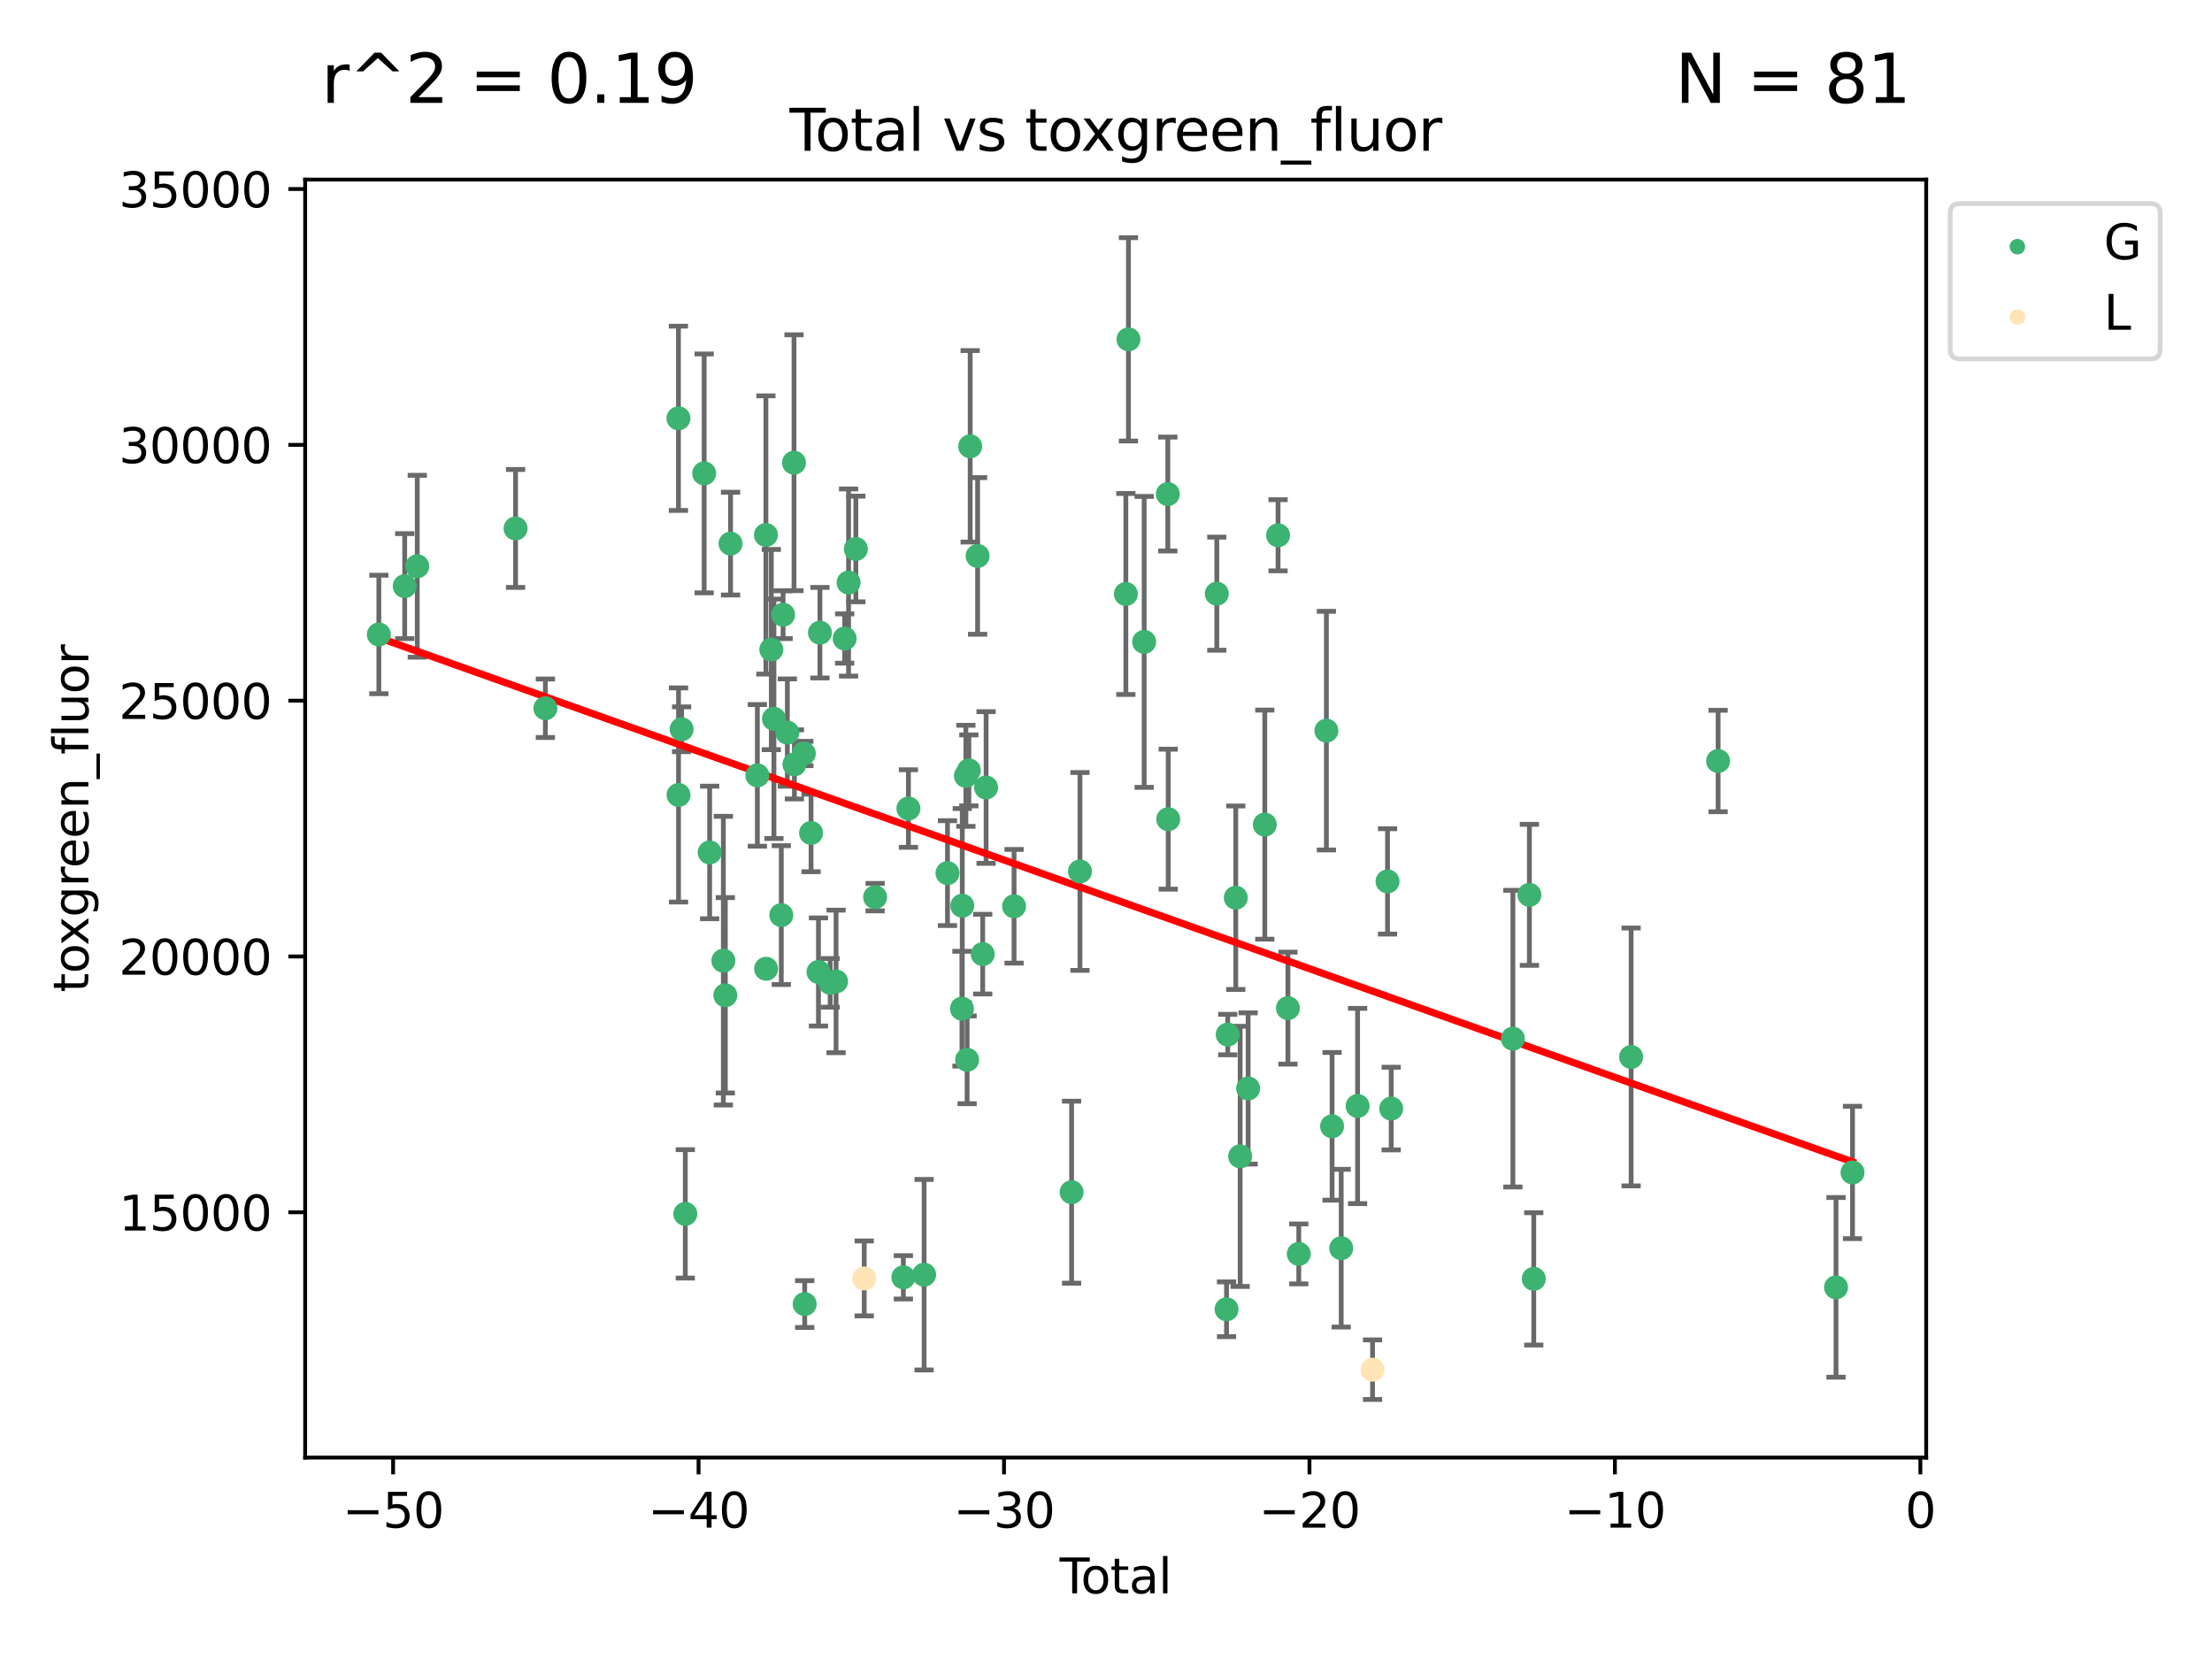 <?xml version="1.0" encoding="utf-8" standalone="no"?>
<!DOCTYPE svg PUBLIC "-//W3C//DTD SVG 1.1//EN"
  "http://www.w3.org/Graphics/SVG/1.1/DTD/svg11.dtd">
<svg xmlns:xlink="http://www.w3.org/1999/xlink" width="460.8pt" height="345.6pt" viewBox="0 0 460.8 345.6" xmlns="http://www.w3.org/2000/svg" version="1.1">
 <defs>
  <style type="text/css">*{stroke-linejoin: round; stroke-linecap: butt}</style>
 </defs>
 <g id="figure_1">
  <g id="patch_1">
   <path d="M 0 345.6 
L 460.8 345.6 
L 460.8 0 
L 0 0 
z
" style="fill: #ffffff"/>
  </g>
  <g id="axes_1">
   <g id="patch_2">
    <path d="M 63.571 303.64 
L 401.26 303.64 
L 401.26 37.411 
L 63.571 37.411 
z
" style="fill: #ffffff"/>
   </g>
   <g id="PathCollection_1">
    <defs>
     <path id="maa3a3423b9" d="M 0 1.118 
C 0.297 1.118 0.581 1 0.791 0.791 
C 1 0.581 1.118 0.297 1.118 0 
C 1.118 -0.297 1 -0.581 0.791 -0.791 
C 0.581 -1 0.297 -1.118 0 -1.118 
C -0.297 -1.118 -0.581 -1 -0.791 -0.791 
C -1 -0.581 -1.118 -0.297 -1.118 0 
C -1.118 0.297 -1 0.581 -0.791 0.791 
C -0.581 1 -0.297 1.118 0 1.118 
z
" style="stroke: #3cb371"/>
    </defs>
    <g clip-path="url(#pe0165cebf1)">
     <use xlink:href="#maa3a3423b9" x="78.921" y="132.173" style="fill: #3cb371; stroke: #3cb371"/>
     <use xlink:href="#maa3a3423b9" x="84.308" y="122.102" style="fill: #3cb371; stroke: #3cb371"/>
     <use xlink:href="#maa3a3423b9" x="86.925" y="117.963" style="fill: #3cb371; stroke: #3cb371"/>
     <use xlink:href="#maa3a3423b9" x="107.401" y="110.087" style="fill: #3cb371; stroke: #3cb371"/>
     <use xlink:href="#maa3a3423b9" x="113.612" y="147.543" style="fill: #3cb371; stroke: #3cb371"/>
     <use xlink:href="#maa3a3423b9" x="141.332" y="87.143" style="fill: #3cb371; stroke: #3cb371"/>
     <use xlink:href="#maa3a3423b9" x="141.35" y="165.606" style="fill: #3cb371; stroke: #3cb371"/>
     <use xlink:href="#maa3a3423b9" x="141.993" y="151.92" style="fill: #3cb371; stroke: #3cb371"/>
     <use xlink:href="#maa3a3423b9" x="142.761" y="252.874" style="fill: #3cb371; stroke: #3cb371"/>
     <use xlink:href="#maa3a3423b9" x="146.692" y="98.618" style="fill: #3cb371; stroke: #3cb371"/>
     <use xlink:href="#maa3a3423b9" x="147.832" y="177.583" style="fill: #3cb371; stroke: #3cb371"/>
     <use xlink:href="#maa3a3423b9" x="150.687" y="200.122" style="fill: #3cb371; stroke: #3cb371"/>
     <use xlink:href="#maa3a3423b9" x="151.098" y="207.335" style="fill: #3cb371; stroke: #3cb371"/>
     <use xlink:href="#maa3a3423b9" x="152.188" y="113.246" style="fill: #3cb371; stroke: #3cb371"/>
     <use xlink:href="#maa3a3423b9" x="157.772" y="161.523" style="fill: #3cb371; stroke: #3cb371"/>
     <use xlink:href="#maa3a3423b9" x="159.553" y="111.44" style="fill: #3cb371; stroke: #3cb371"/>
     <use xlink:href="#maa3a3423b9" x="159.594" y="201.814" style="fill: #3cb371; stroke: #3cb371"/>
     <use xlink:href="#maa3a3423b9" x="160.679" y="135.317" style="fill: #3cb371; stroke: #3cb371"/>
     <use xlink:href="#maa3a3423b9" x="161.225" y="149.739" style="fill: #3cb371; stroke: #3cb371"/>
     <use xlink:href="#maa3a3423b9" x="162.757" y="190.633" style="fill: #3cb371; stroke: #3cb371"/>
     <use xlink:href="#maa3a3423b9" x="163.135" y="128.052" style="fill: #3cb371; stroke: #3cb371"/>
     <use xlink:href="#maa3a3423b9" x="164.018" y="152.612" style="fill: #3cb371; stroke: #3cb371"/>
     <use xlink:href="#maa3a3423b9" x="165.404" y="96.395" style="fill: #3cb371; stroke: #3cb371"/>
     <use xlink:href="#maa3a3423b9" x="165.49" y="159.239" style="fill: #3cb371; stroke: #3cb371"/>
     <use xlink:href="#maa3a3423b9" x="167.452" y="156.967" style="fill: #3cb371; stroke: #3cb371"/>
     <use xlink:href="#maa3a3423b9" x="167.635" y="271.66" style="fill: #3cb371; stroke: #3cb371"/>
     <use xlink:href="#maa3a3423b9" x="168.958" y="173.52" style="fill: #3cb371; stroke: #3cb371"/>
     <use xlink:href="#maa3a3423b9" x="170.502" y="202.478" style="fill: #3cb371; stroke: #3cb371"/>
     <use xlink:href="#maa3a3423b9" x="170.806" y="131.802" style="fill: #3cb371; stroke: #3cb371"/>
     <use xlink:href="#maa3a3423b9" x="172.94" y="204.744" style="fill: #3cb371; stroke: #3cb371"/>
     <use xlink:href="#maa3a3423b9" x="174.165" y="204.447" style="fill: #3cb371; stroke: #3cb371"/>
     <use xlink:href="#maa3a3423b9" x="175.958" y="133.016" style="fill: #3cb371; stroke: #3cb371"/>
     <use xlink:href="#maa3a3423b9" x="176.774" y="121.356" style="fill: #3cb371; stroke: #3cb371"/>
     <use xlink:href="#maa3a3423b9" x="178.287" y="114.363" style="fill: #3cb371; stroke: #3cb371"/>
     <use xlink:href="#maa3a3423b9" x="182.304" y="186.894" style="fill: #3cb371; stroke: #3cb371"/>
     <use xlink:href="#maa3a3423b9" x="188.185" y="266.086" style="fill: #3cb371; stroke: #3cb371"/>
     <use xlink:href="#maa3a3423b9" x="189.243" y="168.432" style="fill: #3cb371; stroke: #3cb371"/>
     <use xlink:href="#maa3a3423b9" x="192.511" y="265.542" style="fill: #3cb371; stroke: #3cb371"/>
     <use xlink:href="#maa3a3423b9" x="197.378" y="181.887" style="fill: #3cb371; stroke: #3cb371"/>
     <use xlink:href="#maa3a3423b9" x="200.393" y="210.128" style="fill: #3cb371; stroke: #3cb371"/>
     <use xlink:href="#maa3a3423b9" x="200.458" y="188.676" style="fill: #3cb371; stroke: #3cb371"/>
     <use xlink:href="#maa3a3423b9" x="201.21" y="161.619" style="fill: #3cb371; stroke: #3cb371"/>
     <use xlink:href="#maa3a3423b9" x="201.467" y="220.78" style="fill: #3cb371; stroke: #3cb371"/>
     <use xlink:href="#maa3a3423b9" x="201.831" y="160.488" style="fill: #3cb371; stroke: #3cb371"/>
     <use xlink:href="#maa3a3423b9" x="202.107" y="92.976" style="fill: #3cb371; stroke: #3cb371"/>
     <use xlink:href="#maa3a3423b9" x="203.653" y="115.813" style="fill: #3cb371; stroke: #3cb371"/>
     <use xlink:href="#maa3a3423b9" x="204.715" y="198.759" style="fill: #3cb371; stroke: #3cb371"/>
     <use xlink:href="#maa3a3423b9" x="205.422" y="164.052" style="fill: #3cb371; stroke: #3cb371"/>
     <use xlink:href="#maa3a3423b9" x="211.25" y="188.795" style="fill: #3cb371; stroke: #3cb371"/>
     <use xlink:href="#maa3a3423b9" x="223.233" y="248.357" style="fill: #3cb371; stroke: #3cb371"/>
     <use xlink:href="#maa3a3423b9" x="224.975" y="181.538" style="fill: #3cb371; stroke: #3cb371"/>
     <use xlink:href="#maa3a3423b9" x="234.536" y="123.736" style="fill: #3cb371; stroke: #3cb371"/>
     <use xlink:href="#maa3a3423b9" x="235.078" y="70.691" style="fill: #3cb371; stroke: #3cb371"/>
     <use xlink:href="#maa3a3423b9" x="238.351" y="133.717" style="fill: #3cb371; stroke: #3cb371"/>
     <use xlink:href="#maa3a3423b9" x="243.276" y="102.919" style="fill: #3cb371; stroke: #3cb371"/>
     <use xlink:href="#maa3a3423b9" x="243.361" y="170.65" style="fill: #3cb371; stroke: #3cb371"/>
     <use xlink:href="#maa3a3423b9" x="253.481" y="123.675" style="fill: #3cb371; stroke: #3cb371"/>
     <use xlink:href="#maa3a3423b9" x="255.51" y="272.747" style="fill: #3cb371; stroke: #3cb371"/>
     <use xlink:href="#maa3a3423b9" x="255.758" y="215.519" style="fill: #3cb371; stroke: #3cb371"/>
     <use xlink:href="#maa3a3423b9" x="257.434" y="187.011" style="fill: #3cb371; stroke: #3cb371"/>
     <use xlink:href="#maa3a3423b9" x="258.348" y="240.891" style="fill: #3cb371; stroke: #3cb371"/>
     <use xlink:href="#maa3a3423b9" x="260.008" y="226.747" style="fill: #3cb371; stroke: #3cb371"/>
     <use xlink:href="#maa3a3423b9" x="263.48" y="171.782" style="fill: #3cb371; stroke: #3cb371"/>
     <use xlink:href="#maa3a3423b9" x="266.244" y="111.508" style="fill: #3cb371; stroke: #3cb371"/>
     <use xlink:href="#maa3a3423b9" x="268.299" y="210.011" style="fill: #3cb371; stroke: #3cb371"/>
     <use xlink:href="#maa3a3423b9" x="270.56" y="261.211" style="fill: #3cb371; stroke: #3cb371"/>
     <use xlink:href="#maa3a3423b9" x="276.314" y="152.208" style="fill: #3cb371; stroke: #3cb371"/>
     <use xlink:href="#maa3a3423b9" x="277.497" y="234.633" style="fill: #3cb371; stroke: #3cb371"/>
     <use xlink:href="#maa3a3423b9" x="279.398" y="260.021" style="fill: #3cb371; stroke: #3cb371"/>
     <use xlink:href="#maa3a3423b9" x="282.812" y="230.398" style="fill: #3cb371; stroke: #3cb371"/>
     <use xlink:href="#maa3a3423b9" x="289.048" y="183.614" style="fill: #3cb371; stroke: #3cb371"/>
     <use xlink:href="#maa3a3423b9" x="289.814" y="230.94" style="fill: #3cb371; stroke: #3cb371"/>
     <use xlink:href="#maa3a3423b9" x="315.161" y="216.371" style="fill: #3cb371; stroke: #3cb371"/>
     <use xlink:href="#maa3a3423b9" x="318.603" y="186.413" style="fill: #3cb371; stroke: #3cb371"/>
     <use xlink:href="#maa3a3423b9" x="319.511" y="266.412" style="fill: #3cb371; stroke: #3cb371"/>
     <use xlink:href="#maa3a3423b9" x="339.791" y="220.185" style="fill: #3cb371; stroke: #3cb371"/>
     <use xlink:href="#maa3a3423b9" x="357.915" y="158.532" style="fill: #3cb371; stroke: #3cb371"/>
     <use xlink:href="#maa3a3423b9" x="382.476" y="268.18" style="fill: #3cb371; stroke: #3cb371"/>
     <use xlink:href="#maa3a3423b9" x="385.911" y="244.243" style="fill: #3cb371; stroke: #3cb371"/>
    </g>
   </g>
   <g id="PathCollection_2">
    <defs>
     <path id="m35b441cb6d" d="M 0 1.118 
C 0.297 1.118 0.581 1 0.791 0.791 
C 1 0.581 1.118 0.297 1.118 0 
C 1.118 -0.297 1 -0.581 0.791 -0.791 
C 0.581 -1 0.297 -1.118 0 -1.118 
C -0.297 -1.118 -0.581 -1 -0.791 -0.791 
C -1 -0.581 -1.118 -0.297 -1.118 0 
C -1.118 0.297 -1 0.581 -0.791 0.791 
C -0.581 1 -0.297 1.118 0 1.118 
z
" style="stroke: #ffe4b5"/>
    </defs>
    <g clip-path="url(#pe0165cebf1)">
     <use xlink:href="#m35b441cb6d" x="180.035" y="266.317" style="fill: #ffe4b5; stroke: #ffe4b5"/>
     <use xlink:href="#m35b441cb6d" x="285.928" y="285.33" style="fill: #ffe4b5; stroke: #ffe4b5"/>
    </g>
   </g>
   <g id="matplotlib.axis_1">
    <g id="xtick_1">
     <g id="line2d_1">
      <defs>
       <path id="ma5633c35d4" d="M 0 0 
L 0 3.5 
" style="stroke: #000000; stroke-width: 0.8"/>
      </defs>
      <g>
       <use xlink:href="#ma5633c35d4" x="81.892" y="303.64" style="stroke: #000000; stroke-width: 0.8"/>
      </g>
     </g>
     <g id="text_1">
      <!-- −50 -->
      <g transform="translate(71.339 318.238)scale(0.1 -0.1)">
       <defs>
        <path id="DejaVuSans-2212" d="M 678 2272 
L 4684 2272 
L 4684 1741 
L 678 1741 
L 678 2272 
z
" transform="scale(0.016)"/>
        <path id="DejaVuSans-35" d="M 691 4666 
L 3169 4666 
L 3169 4134 
L 1269 4134 
L 1269 2991 
Q 1406 3038 1543 3061 
Q 1681 3084 1819 3084 
Q 2600 3084 3056 2656 
Q 3513 2228 3513 1497 
Q 3513 744 3044 326 
Q 2575 -91 1722 -91 
Q 1428 -91 1123 -41 
Q 819 9 494 109 
L 494 744 
Q 775 591 1075 516 
Q 1375 441 1709 441 
Q 2250 441 2565 725 
Q 2881 1009 2881 1497 
Q 2881 1984 2565 2268 
Q 2250 2553 1709 2553 
Q 1456 2553 1204 2497 
Q 953 2441 691 2322 
L 691 4666 
z
" transform="scale(0.016)"/>
        <path id="DejaVuSans-30" d="M 2034 4250 
Q 1547 4250 1301 3770 
Q 1056 3291 1056 2328 
Q 1056 1369 1301 889 
Q 1547 409 2034 409 
Q 2525 409 2770 889 
Q 3016 1369 3016 2328 
Q 3016 3291 2770 3770 
Q 2525 4250 2034 4250 
z
M 2034 4750 
Q 2819 4750 3233 4129 
Q 3647 3509 3647 2328 
Q 3647 1150 3233 529 
Q 2819 -91 2034 -91 
Q 1250 -91 836 529 
Q 422 1150 422 2328 
Q 422 3509 836 4129 
Q 1250 4750 2034 4750 
z
" transform="scale(0.016)"/>
       </defs>
       <use xlink:href="#DejaVuSans-2212"/>
       <use xlink:href="#DejaVuSans-35" x="83.789"/>
       <use xlink:href="#DejaVuSans-30" x="147.412"/>
      </g>
     </g>
    </g>
    <g id="xtick_2">
     <g id="line2d_2">
      <g>
       <use xlink:href="#ma5633c35d4" x="145.522" y="303.64" style="stroke: #000000; stroke-width: 0.8"/>
      </g>
     </g>
     <g id="text_2">
      <!-- −40 -->
      <g transform="translate(134.97 318.238)scale(0.1 -0.1)">
       <defs>
        <path id="DejaVuSans-34" d="M 2419 4116 
L 825 1625 
L 2419 1625 
L 2419 4116 
z
M 2253 4666 
L 3047 4666 
L 3047 1625 
L 3713 1625 
L 3713 1100 
L 3047 1100 
L 3047 0 
L 2419 0 
L 2419 1100 
L 313 1100 
L 313 1709 
L 2253 4666 
z
" transform="scale(0.016)"/>
       </defs>
       <use xlink:href="#DejaVuSans-2212"/>
       <use xlink:href="#DejaVuSans-34" x="83.789"/>
       <use xlink:href="#DejaVuSans-30" x="147.412"/>
      </g>
     </g>
    </g>
    <g id="xtick_3">
     <g id="line2d_3">
      <g>
       <use xlink:href="#ma5633c35d4" x="209.153" y="303.64" style="stroke: #000000; stroke-width: 0.8"/>
      </g>
     </g>
     <g id="text_3">
      <!-- −30 -->
      <g transform="translate(198.601 318.238)scale(0.1 -0.1)">
       <defs>
        <path id="DejaVuSans-33" d="M 2597 2516 
Q 3050 2419 3304 2112 
Q 3559 1806 3559 1356 
Q 3559 666 3084 287 
Q 2609 -91 1734 -91 
Q 1441 -91 1130 -33 
Q 819 25 488 141 
L 488 750 
Q 750 597 1062 519 
Q 1375 441 1716 441 
Q 2309 441 2620 675 
Q 2931 909 2931 1356 
Q 2931 1769 2642 2001 
Q 2353 2234 1838 2234 
L 1294 2234 
L 1294 2753 
L 1863 2753 
Q 2328 2753 2575 2939 
Q 2822 3125 2822 3475 
Q 2822 3834 2567 4026 
Q 2313 4219 1838 4219 
Q 1578 4219 1281 4162 
Q 984 4106 628 3988 
L 628 4550 
Q 988 4650 1302 4700 
Q 1616 4750 1894 4750 
Q 2613 4750 3031 4423 
Q 3450 4097 3450 3541 
Q 3450 3153 3228 2886 
Q 3006 2619 2597 2516 
z
" transform="scale(0.016)"/>
       </defs>
       <use xlink:href="#DejaVuSans-2212"/>
       <use xlink:href="#DejaVuSans-33" x="83.789"/>
       <use xlink:href="#DejaVuSans-30" x="147.412"/>
      </g>
     </g>
    </g>
    <g id="xtick_4">
     <g id="line2d_4">
      <g>
       <use xlink:href="#ma5633c35d4" x="272.784" y="303.64" style="stroke: #000000; stroke-width: 0.8"/>
      </g>
     </g>
     <g id="text_4">
      <!-- −20 -->
      <g transform="translate(262.232 318.238)scale(0.1 -0.1)">
       <defs>
        <path id="DejaVuSans-32" d="M 1228 531 
L 3431 531 
L 3431 0 
L 469 0 
L 469 531 
Q 828 903 1448 1529 
Q 2069 2156 2228 2338 
Q 2531 2678 2651 2914 
Q 2772 3150 2772 3378 
Q 2772 3750 2511 3984 
Q 2250 4219 1831 4219 
Q 1534 4219 1204 4116 
Q 875 4013 500 3803 
L 500 4441 
Q 881 4594 1212 4672 
Q 1544 4750 1819 4750 
Q 2544 4750 2975 4387 
Q 3406 4025 3406 3419 
Q 3406 3131 3298 2873 
Q 3191 2616 2906 2266 
Q 2828 2175 2409 1742 
Q 1991 1309 1228 531 
z
" transform="scale(0.016)"/>
       </defs>
       <use xlink:href="#DejaVuSans-2212"/>
       <use xlink:href="#DejaVuSans-32" x="83.789"/>
       <use xlink:href="#DejaVuSans-30" x="147.412"/>
      </g>
     </g>
    </g>
    <g id="xtick_5">
     <g id="line2d_5">
      <g>
       <use xlink:href="#ma5633c35d4" x="336.415" y="303.64" style="stroke: #000000; stroke-width: 0.8"/>
      </g>
     </g>
     <g id="text_5">
      <!-- −10 -->
      <g transform="translate(325.862 318.238)scale(0.1 -0.1)">
       <defs>
        <path id="DejaVuSans-31" d="M 794 531 
L 1825 531 
L 1825 4091 
L 703 3866 
L 703 4441 
L 1819 4666 
L 2450 4666 
L 2450 531 
L 3481 531 
L 3481 0 
L 794 0 
L 794 531 
z
" transform="scale(0.016)"/>
       </defs>
       <use xlink:href="#DejaVuSans-2212"/>
       <use xlink:href="#DejaVuSans-31" x="83.789"/>
       <use xlink:href="#DejaVuSans-30" x="147.412"/>
      </g>
     </g>
    </g>
    <g id="xtick_6">
     <g id="line2d_6">
      <g>
       <use xlink:href="#ma5633c35d4" x="400.046" y="303.64" style="stroke: #000000; stroke-width: 0.8"/>
      </g>
     </g>
     <g id="text_6">
      <!-- 0 -->
      <g transform="translate(396.864 318.238)scale(0.1 -0.1)">
       <use xlink:href="#DejaVuSans-30"/>
      </g>
     </g>
    </g>
    <g id="text_7">
     <!-- Total -->
     <g transform="translate(220.739 331.917)scale(0.1 -0.1)">
      <defs>
       <path id="DejaVuSans-54" d="M -19 4666 
L 3928 4666 
L 3928 4134 
L 2272 4134 
L 2272 0 
L 1638 0 
L 1638 4134 
L -19 4134 
L -19 4666 
z
" transform="scale(0.016)"/>
       <path id="DejaVuSans-6f" d="M 1959 3097 
Q 1497 3097 1228 2736 
Q 959 2375 959 1747 
Q 959 1119 1226 758 
Q 1494 397 1959 397 
Q 2419 397 2687 759 
Q 2956 1122 2956 1747 
Q 2956 2369 2687 2733 
Q 2419 3097 1959 3097 
z
M 1959 3584 
Q 2709 3584 3137 3096 
Q 3566 2609 3566 1747 
Q 3566 888 3137 398 
Q 2709 -91 1959 -91 
Q 1206 -91 779 398 
Q 353 888 353 1747 
Q 353 2609 779 3096 
Q 1206 3584 1959 3584 
z
" transform="scale(0.016)"/>
       <path id="DejaVuSans-74" d="M 1172 4494 
L 1172 3500 
L 2356 3500 
L 2356 3053 
L 1172 3053 
L 1172 1153 
Q 1172 725 1289 603 
Q 1406 481 1766 481 
L 2356 481 
L 2356 0 
L 1766 0 
Q 1100 0 847 248 
Q 594 497 594 1153 
L 594 3053 
L 172 3053 
L 172 3500 
L 594 3500 
L 594 4494 
L 1172 4494 
z
" transform="scale(0.016)"/>
       <path id="DejaVuSans-61" d="M 2194 1759 
Q 1497 1759 1228 1600 
Q 959 1441 959 1056 
Q 959 750 1161 570 
Q 1363 391 1709 391 
Q 2188 391 2477 730 
Q 2766 1069 2766 1631 
L 2766 1759 
L 2194 1759 
z
M 3341 1997 
L 3341 0 
L 2766 0 
L 2766 531 
Q 2569 213 2275 61 
Q 1981 -91 1556 -91 
Q 1019 -91 701 211 
Q 384 513 384 1019 
Q 384 1609 779 1909 
Q 1175 2209 1959 2209 
L 2766 2209 
L 2766 2266 
Q 2766 2663 2505 2880 
Q 2244 3097 1772 3097 
Q 1472 3097 1187 3025 
Q 903 2953 641 2809 
L 641 3341 
Q 956 3463 1253 3523 
Q 1550 3584 1831 3584 
Q 2591 3584 2966 3190 
Q 3341 2797 3341 1997 
z
" transform="scale(0.016)"/>
       <path id="DejaVuSans-6c" d="M 603 4863 
L 1178 4863 
L 1178 0 
L 603 0 
L 603 4863 
z
" transform="scale(0.016)"/>
      </defs>
      <use xlink:href="#DejaVuSans-54"/>
      <use xlink:href="#DejaVuSans-6f" x="44.084"/>
      <use xlink:href="#DejaVuSans-74" x="105.266"/>
      <use xlink:href="#DejaVuSans-61" x="144.475"/>
      <use xlink:href="#DejaVuSans-6c" x="205.754"/>
     </g>
    </g>
   </g>
   <g id="matplotlib.axis_2">
    <g id="ytick_1">
     <g id="line2d_7">
      <defs>
       <path id="m9fea2de54f" d="M 0 0 
L -3.5 0 
" style="stroke: #000000; stroke-width: 0.8"/>
      </defs>
      <g>
       <use xlink:href="#m9fea2de54f" x="63.571" y="252.54" style="stroke: #000000; stroke-width: 0.8"/>
      </g>
     </g>
     <g id="text_8">
      <!-- 15000 -->
      <g transform="translate(24.759 256.339)scale(0.1 -0.1)">
       <use xlink:href="#DejaVuSans-31"/>
       <use xlink:href="#DejaVuSans-35" x="63.623"/>
       <use xlink:href="#DejaVuSans-30" x="127.246"/>
       <use xlink:href="#DejaVuSans-30" x="190.869"/>
       <use xlink:href="#DejaVuSans-30" x="254.492"/>
      </g>
     </g>
    </g>
    <g id="ytick_2">
     <g id="line2d_8">
      <g>
       <use xlink:href="#m9fea2de54f" x="63.571" y="199.25" style="stroke: #000000; stroke-width: 0.8"/>
      </g>
     </g>
     <g id="text_9">
      <!-- 20000 -->
      <g transform="translate(24.759 203.05)scale(0.1 -0.1)">
       <use xlink:href="#DejaVuSans-32"/>
       <use xlink:href="#DejaVuSans-30" x="63.623"/>
       <use xlink:href="#DejaVuSans-30" x="127.246"/>
       <use xlink:href="#DejaVuSans-30" x="190.869"/>
       <use xlink:href="#DejaVuSans-30" x="254.492"/>
      </g>
     </g>
    </g>
    <g id="ytick_3">
     <g id="line2d_9">
      <g>
       <use xlink:href="#m9fea2de54f" x="63.571" y="145.961" style="stroke: #000000; stroke-width: 0.8"/>
      </g>
     </g>
     <g id="text_10">
      <!-- 25000 -->
      <g transform="translate(24.759 149.76)scale(0.1 -0.1)">
       <use xlink:href="#DejaVuSans-32"/>
       <use xlink:href="#DejaVuSans-35" x="63.623"/>
       <use xlink:href="#DejaVuSans-30" x="127.246"/>
       <use xlink:href="#DejaVuSans-30" x="190.869"/>
       <use xlink:href="#DejaVuSans-30" x="254.492"/>
      </g>
     </g>
    </g>
    <g id="ytick_4">
     <g id="line2d_10">
      <g>
       <use xlink:href="#m9fea2de54f" x="63.571" y="92.671" style="stroke: #000000; stroke-width: 0.8"/>
      </g>
     </g>
     <g id="text_11">
      <!-- 30000 -->
      <g transform="translate(24.759 96.47)scale(0.1 -0.1)">
       <use xlink:href="#DejaVuSans-33"/>
       <use xlink:href="#DejaVuSans-30" x="63.623"/>
       <use xlink:href="#DejaVuSans-30" x="127.246"/>
       <use xlink:href="#DejaVuSans-30" x="190.869"/>
       <use xlink:href="#DejaVuSans-30" x="254.492"/>
      </g>
     </g>
    </g>
    <g id="ytick_5">
     <g id="line2d_11">
      <g>
       <use xlink:href="#m9fea2de54f" x="63.571" y="39.382" style="stroke: #000000; stroke-width: 0.8"/>
      </g>
     </g>
     <g id="text_12">
      <!-- 35000 -->
      <g transform="translate(24.759 43.181)scale(0.1 -0.1)">
       <use xlink:href="#DejaVuSans-33"/>
       <use xlink:href="#DejaVuSans-35" x="63.623"/>
       <use xlink:href="#DejaVuSans-30" x="127.246"/>
       <use xlink:href="#DejaVuSans-30" x="190.869"/>
       <use xlink:href="#DejaVuSans-30" x="254.492"/>
      </g>
     </g>
    </g>
    <g id="text_13">
     <!-- toxgreen_fluor -->
     <g transform="translate(18.401 206.72)rotate(-90)scale(0.1 -0.1)">
      <defs>
       <path id="DejaVuSans-78" d="M 3513 3500 
L 2247 1797 
L 3578 0 
L 2900 0 
L 1881 1375 
L 863 0 
L 184 0 
L 1544 1831 
L 300 3500 
L 978 3500 
L 1906 2253 
L 2834 3500 
L 3513 3500 
z
" transform="scale(0.016)"/>
       <path id="DejaVuSans-67" d="M 2906 1791 
Q 2906 2416 2648 2759 
Q 2391 3103 1925 3103 
Q 1463 3103 1205 2759 
Q 947 2416 947 1791 
Q 947 1169 1205 825 
Q 1463 481 1925 481 
Q 2391 481 2648 825 
Q 2906 1169 2906 1791 
z
M 3481 434 
Q 3481 -459 3084 -895 
Q 2688 -1331 1869 -1331 
Q 1566 -1331 1297 -1286 
Q 1028 -1241 775 -1147 
L 775 -588 
Q 1028 -725 1275 -790 
Q 1522 -856 1778 -856 
Q 2344 -856 2625 -561 
Q 2906 -266 2906 331 
L 2906 616 
Q 2728 306 2450 153 
Q 2172 0 1784 0 
Q 1141 0 747 490 
Q 353 981 353 1791 
Q 353 2603 747 3093 
Q 1141 3584 1784 3584 
Q 2172 3584 2450 3431 
Q 2728 3278 2906 2969 
L 2906 3500 
L 3481 3500 
L 3481 434 
z
" transform="scale(0.016)"/>
       <path id="DejaVuSans-72" d="M 2631 2963 
Q 2534 3019 2420 3045 
Q 2306 3072 2169 3072 
Q 1681 3072 1420 2755 
Q 1159 2438 1159 1844 
L 1159 0 
L 581 0 
L 581 3500 
L 1159 3500 
L 1159 2956 
Q 1341 3275 1631 3429 
Q 1922 3584 2338 3584 
Q 2397 3584 2469 3576 
Q 2541 3569 2628 3553 
L 2631 2963 
z
" transform="scale(0.016)"/>
       <path id="DejaVuSans-65" d="M 3597 1894 
L 3597 1613 
L 953 1613 
Q 991 1019 1311 708 
Q 1631 397 2203 397 
Q 2534 397 2845 478 
Q 3156 559 3463 722 
L 3463 178 
Q 3153 47 2828 -22 
Q 2503 -91 2169 -91 
Q 1331 -91 842 396 
Q 353 884 353 1716 
Q 353 2575 817 3079 
Q 1281 3584 2069 3584 
Q 2775 3584 3186 3129 
Q 3597 2675 3597 1894 
z
M 3022 2063 
Q 3016 2534 2758 2815 
Q 2500 3097 2075 3097 
Q 1594 3097 1305 2825 
Q 1016 2553 972 2059 
L 3022 2063 
z
" transform="scale(0.016)"/>
       <path id="DejaVuSans-6e" d="M 3513 2113 
L 3513 0 
L 2938 0 
L 2938 2094 
Q 2938 2591 2744 2837 
Q 2550 3084 2163 3084 
Q 1697 3084 1428 2787 
Q 1159 2491 1159 1978 
L 1159 0 
L 581 0 
L 581 3500 
L 1159 3500 
L 1159 2956 
Q 1366 3272 1645 3428 
Q 1925 3584 2291 3584 
Q 2894 3584 3203 3211 
Q 3513 2838 3513 2113 
z
" transform="scale(0.016)"/>
       <path id="DejaVuSans-5f" d="M 3263 -1063 
L 3263 -1509 
L -63 -1509 
L -63 -1063 
L 3263 -1063 
z
" transform="scale(0.016)"/>
       <path id="DejaVuSans-66" d="M 2375 4863 
L 2375 4384 
L 1825 4384 
Q 1516 4384 1395 4259 
Q 1275 4134 1275 3809 
L 1275 3500 
L 2222 3500 
L 2222 3053 
L 1275 3053 
L 1275 0 
L 697 0 
L 697 3053 
L 147 3053 
L 147 3500 
L 697 3500 
L 697 3744 
Q 697 4328 969 4595 
Q 1241 4863 1831 4863 
L 2375 4863 
z
" transform="scale(0.016)"/>
       <path id="DejaVuSans-75" d="M 544 1381 
L 544 3500 
L 1119 3500 
L 1119 1403 
Q 1119 906 1312 657 
Q 1506 409 1894 409 
Q 2359 409 2629 706 
Q 2900 1003 2900 1516 
L 2900 3500 
L 3475 3500 
L 3475 0 
L 2900 0 
L 2900 538 
Q 2691 219 2414 64 
Q 2138 -91 1772 -91 
Q 1169 -91 856 284 
Q 544 659 544 1381 
z
M 1991 3584 
L 1991 3584 
z
" transform="scale(0.016)"/>
      </defs>
      <use xlink:href="#DejaVuSans-74"/>
      <use xlink:href="#DejaVuSans-6f" x="39.209"/>
      <use xlink:href="#DejaVuSans-78" x="97.266"/>
      <use xlink:href="#DejaVuSans-67" x="156.445"/>
      <use xlink:href="#DejaVuSans-72" x="219.922"/>
      <use xlink:href="#DejaVuSans-65" x="258.785"/>
      <use xlink:href="#DejaVuSans-65" x="320.309"/>
      <use xlink:href="#DejaVuSans-6e" x="381.832"/>
      <use xlink:href="#DejaVuSans-5f" x="445.211"/>
      <use xlink:href="#DejaVuSans-66" x="495.211"/>
      <use xlink:href="#DejaVuSans-6c" x="530.416"/>
      <use xlink:href="#DejaVuSans-75" x="558.199"/>
      <use xlink:href="#DejaVuSans-6f" x="621.578"/>
      <use xlink:href="#DejaVuSans-72" x="682.76"/>
     </g>
    </g>
   </g>
   <g id="LineCollection_1">
    <path d="M 78.921 144.516 
L 78.921 119.831 
" clip-path="url(#pe0165cebf1)" style="fill: none; stroke: #696969"/>
    <path d="M 84.308 133.038 
L 84.308 111.166 
" clip-path="url(#pe0165cebf1)" style="fill: none; stroke: #696969"/>
    <path d="M 86.925 136.909 
L 86.925 99.016 
" clip-path="url(#pe0165cebf1)" style="fill: none; stroke: #696969"/>
    <path d="M 107.401 122.372 
L 107.401 97.802 
" clip-path="url(#pe0165cebf1)" style="fill: none; stroke: #696969"/>
    <path d="M 113.612 153.637 
L 113.612 141.448 
" clip-path="url(#pe0165cebf1)" style="fill: none; stroke: #696969"/>
    <path d="M 141.332 106.338 
L 141.332 67.949 
" clip-path="url(#pe0165cebf1)" style="fill: none; stroke: #696969"/>
    <path d="M 141.35 187.911 
L 141.35 143.301 
" clip-path="url(#pe0165cebf1)" style="fill: none; stroke: #696969"/>
    <path d="M 141.993 156.584 
L 141.993 147.256 
" clip-path="url(#pe0165cebf1)" style="fill: none; stroke: #696969"/>
    <path d="M 142.761 266.246 
L 142.761 239.503 
" clip-path="url(#pe0165cebf1)" style="fill: none; stroke: #696969"/>
    <path d="M 146.692 123.5 
L 146.692 73.737 
" clip-path="url(#pe0165cebf1)" style="fill: none; stroke: #696969"/>
    <path d="M 147.832 191.392 
L 147.832 163.773 
" clip-path="url(#pe0165cebf1)" style="fill: none; stroke: #696969"/>
    <path d="M 150.687 230.192 
L 150.687 170.053 
" clip-path="url(#pe0165cebf1)" style="fill: none; stroke: #696969"/>
    <path d="M 151.098 227.685 
L 151.098 186.986 
" clip-path="url(#pe0165cebf1)" style="fill: none; stroke: #696969"/>
    <path d="M 152.188 123.948 
L 152.188 102.544 
" clip-path="url(#pe0165cebf1)" style="fill: none; stroke: #696969"/>
    <path d="M 157.772 176.278 
L 157.772 146.768 
" clip-path="url(#pe0165cebf1)" style="fill: none; stroke: #696969"/>
    <path d="M 159.553 140.423 
L 159.553 82.456 
" clip-path="url(#pe0165cebf1)" style="fill: none; stroke: #696969"/>
    <path d="M 159.594 202.611 
L 159.594 201.016 
" clip-path="url(#pe0165cebf1)" style="fill: none; stroke: #696969"/>
    <path d="M 160.679 156.17 
L 160.679 114.464 
" clip-path="url(#pe0165cebf1)" style="fill: none; stroke: #696969"/>
    <path d="M 161.225 174.673 
L 161.225 124.805 
" clip-path="url(#pe0165cebf1)" style="fill: none; stroke: #696969"/>
    <path d="M 162.757 205.094 
L 162.757 176.171 
" clip-path="url(#pe0165cebf1)" style="fill: none; stroke: #696969"/>
    <path d="M 163.135 133.039 
L 163.135 123.066 
" clip-path="url(#pe0165cebf1)" style="fill: none; stroke: #696969"/>
    <path d="M 164.018 163.792 
L 164.018 141.432 
" clip-path="url(#pe0165cebf1)" style="fill: none; stroke: #696969"/>
    <path d="M 165.404 123.044 
L 165.404 69.747 
" clip-path="url(#pe0165cebf1)" style="fill: none; stroke: #696969"/>
    <path d="M 165.49 166.436 
L 165.49 152.041 
" clip-path="url(#pe0165cebf1)" style="fill: none; stroke: #696969"/>
    <path d="M 167.452 159.5 
L 167.452 154.434 
" clip-path="url(#pe0165cebf1)" style="fill: none; stroke: #696969"/>
    <path d="M 167.635 276.535 
L 167.635 266.786 
" clip-path="url(#pe0165cebf1)" style="fill: none; stroke: #696969"/>
    <path d="M 168.958 181.596 
L 168.958 165.444 
" clip-path="url(#pe0165cebf1)" style="fill: none; stroke: #696969"/>
    <path d="M 170.502 213.738 
L 170.502 191.218 
" clip-path="url(#pe0165cebf1)" style="fill: none; stroke: #696969"/>
    <path d="M 170.806 141.236 
L 170.806 122.368 
" clip-path="url(#pe0165cebf1)" style="fill: none; stroke: #696969"/>
    <path d="M 172.94 209.81 
L 172.94 199.677 
" clip-path="url(#pe0165cebf1)" style="fill: none; stroke: #696969"/>
    <path d="M 174.165 219.299 
L 174.165 189.594 
" clip-path="url(#pe0165cebf1)" style="fill: none; stroke: #696969"/>
    <path d="M 175.958 138.15 
L 175.958 127.882 
" clip-path="url(#pe0165cebf1)" style="fill: none; stroke: #696969"/>
    <path d="M 176.774 140.846 
L 176.774 101.865 
" clip-path="url(#pe0165cebf1)" style="fill: none; stroke: #696969"/>
    <path d="M 178.287 125.37 
L 178.287 103.356 
" clip-path="url(#pe0165cebf1)" style="fill: none; stroke: #696969"/>
    <path d="M 182.304 189.753 
L 182.304 184.035 
" clip-path="url(#pe0165cebf1)" style="fill: none; stroke: #696969"/>
    <path d="M 188.185 270.602 
L 188.185 261.569 
" clip-path="url(#pe0165cebf1)" style="fill: none; stroke: #696969"/>
    <path d="M 189.243 176.509 
L 189.243 160.356 
" clip-path="url(#pe0165cebf1)" style="fill: none; stroke: #696969"/>
    <path d="M 192.511 285.387 
L 192.511 245.698 
" clip-path="url(#pe0165cebf1)" style="fill: none; stroke: #696969"/>
    <path d="M 197.378 192.809 
L 197.378 170.965 
" clip-path="url(#pe0165cebf1)" style="fill: none; stroke: #696969"/>
    <path d="M 200.393 222.083 
L 200.393 198.173 
" clip-path="url(#pe0165cebf1)" style="fill: none; stroke: #696969"/>
    <path d="M 200.458 208.915 
L 200.458 168.436 
" clip-path="url(#pe0165cebf1)" style="fill: none; stroke: #696969"/>
    <path d="M 201.21 172.151 
L 201.21 151.087 
" clip-path="url(#pe0165cebf1)" style="fill: none; stroke: #696969"/>
    <path d="M 201.467 229.919 
L 201.467 211.641 
" clip-path="url(#pe0165cebf1)" style="fill: none; stroke: #696969"/>
    <path d="M 201.831 167.879 
L 201.831 153.097 
" clip-path="url(#pe0165cebf1)" style="fill: none; stroke: #696969"/>
    <path d="M 202.107 112.922 
L 202.107 73.03 
" clip-path="url(#pe0165cebf1)" style="fill: none; stroke: #696969"/>
    <path d="M 203.653 132.13 
L 203.653 99.497 
" clip-path="url(#pe0165cebf1)" style="fill: none; stroke: #696969"/>
    <path d="M 204.715 207.057 
L 204.715 190.46 
" clip-path="url(#pe0165cebf1)" style="fill: none; stroke: #696969"/>
    <path d="M 205.422 179.849 
L 205.422 148.255 
" clip-path="url(#pe0165cebf1)" style="fill: none; stroke: #696969"/>
    <path d="M 211.25 200.634 
L 211.25 176.956 
" clip-path="url(#pe0165cebf1)" style="fill: none; stroke: #696969"/>
    <path d="M 223.233 267.313 
L 223.233 229.401 
" clip-path="url(#pe0165cebf1)" style="fill: none; stroke: #696969"/>
    <path d="M 224.975 202.146 
L 224.975 160.929 
" clip-path="url(#pe0165cebf1)" style="fill: none; stroke: #696969"/>
    <path d="M 234.536 144.669 
L 234.536 102.803 
" clip-path="url(#pe0165cebf1)" style="fill: none; stroke: #696969"/>
    <path d="M 235.078 91.87 
L 235.078 49.513 
" clip-path="url(#pe0165cebf1)" style="fill: none; stroke: #696969"/>
    <path d="M 238.351 164.02 
L 238.351 103.415 
" clip-path="url(#pe0165cebf1)" style="fill: none; stroke: #696969"/>
    <path d="M 243.276 114.783 
L 243.276 91.055 
" clip-path="url(#pe0165cebf1)" style="fill: none; stroke: #696969"/>
    <path d="M 243.361 185.231 
L 243.361 156.07 
" clip-path="url(#pe0165cebf1)" style="fill: none; stroke: #696969"/>
    <path d="M 253.481 135.454 
L 253.481 111.896 
" clip-path="url(#pe0165cebf1)" style="fill: none; stroke: #696969"/>
    <path d="M 255.51 278.452 
L 255.51 267.042 
" clip-path="url(#pe0165cebf1)" style="fill: none; stroke: #696969"/>
    <path d="M 255.758 219.733 
L 255.758 211.306 
" clip-path="url(#pe0165cebf1)" style="fill: none; stroke: #696969"/>
    <path d="M 257.434 206.125 
L 257.434 167.896 
" clip-path="url(#pe0165cebf1)" style="fill: none; stroke: #696969"/>
    <path d="M 258.348 267.988 
L 258.348 213.793 
" clip-path="url(#pe0165cebf1)" style="fill: none; stroke: #696969"/>
    <path d="M 260.008 242.499 
L 260.008 210.995 
" clip-path="url(#pe0165cebf1)" style="fill: none; stroke: #696969"/>
    <path d="M 263.48 195.64 
L 263.48 147.925 
" clip-path="url(#pe0165cebf1)" style="fill: none; stroke: #696969"/>
    <path d="M 266.244 118.919 
L 266.244 104.097 
" clip-path="url(#pe0165cebf1)" style="fill: none; stroke: #696969"/>
    <path d="M 268.299 221.676 
L 268.299 198.345 
" clip-path="url(#pe0165cebf1)" style="fill: none; stroke: #696969"/>
    <path d="M 270.56 267.454 
L 270.56 254.968 
" clip-path="url(#pe0165cebf1)" style="fill: none; stroke: #696969"/>
    <path d="M 276.314 177.061 
L 276.314 127.354 
" clip-path="url(#pe0165cebf1)" style="fill: none; stroke: #696969"/>
    <path d="M 277.497 250.021 
L 277.497 219.245 
" clip-path="url(#pe0165cebf1)" style="fill: none; stroke: #696969"/>
    <path d="M 279.398 276.447 
L 279.398 243.595 
" clip-path="url(#pe0165cebf1)" style="fill: none; stroke: #696969"/>
    <path d="M 282.812 250.738 
L 282.812 210.057 
" clip-path="url(#pe0165cebf1)" style="fill: none; stroke: #696969"/>
    <path d="M 289.048 194.585 
L 289.048 172.644 
" clip-path="url(#pe0165cebf1)" style="fill: none; stroke: #696969"/>
    <path d="M 289.814 239.552 
L 289.814 222.328 
" clip-path="url(#pe0165cebf1)" style="fill: none; stroke: #696969"/>
    <path d="M 315.161 247.273 
L 315.161 185.47 
" clip-path="url(#pe0165cebf1)" style="fill: none; stroke: #696969"/>
    <path d="M 318.603 201.103 
L 318.603 171.723 
" clip-path="url(#pe0165cebf1)" style="fill: none; stroke: #696969"/>
    <path d="M 319.511 280.194 
L 319.511 252.63 
" clip-path="url(#pe0165cebf1)" style="fill: none; stroke: #696969"/>
    <path d="M 339.791 247.045 
L 339.791 193.324 
" clip-path="url(#pe0165cebf1)" style="fill: none; stroke: #696969"/>
    <path d="M 357.915 169.101 
L 357.915 147.963 
" clip-path="url(#pe0165cebf1)" style="fill: none; stroke: #696969"/>
    <path d="M 382.476 286.896 
L 382.476 249.465 
" clip-path="url(#pe0165cebf1)" style="fill: none; stroke: #696969"/>
    <path d="M 385.911 258.03 
L 385.911 230.455 
" clip-path="url(#pe0165cebf1)" style="fill: none; stroke: #696969"/>
   </g>
   <g id="line2d_12">
    <defs>
     <path id="m1567e4dc58" d="M 2 0 
L -2 -0 
" style="stroke: #696969"/>
    </defs>
    <g clip-path="url(#pe0165cebf1)">
     <use xlink:href="#m1567e4dc58" x="78.921" y="144.516" style="fill: #696969; stroke: #696969"/>
     <use xlink:href="#m1567e4dc58" x="84.308" y="133.038" style="fill: #696969; stroke: #696969"/>
     <use xlink:href="#m1567e4dc58" x="86.925" y="136.909" style="fill: #696969; stroke: #696969"/>
     <use xlink:href="#m1567e4dc58" x="107.401" y="122.372" style="fill: #696969; stroke: #696969"/>
     <use xlink:href="#m1567e4dc58" x="113.612" y="153.637" style="fill: #696969; stroke: #696969"/>
     <use xlink:href="#m1567e4dc58" x="141.332" y="106.338" style="fill: #696969; stroke: #696969"/>
     <use xlink:href="#m1567e4dc58" x="141.35" y="187.911" style="fill: #696969; stroke: #696969"/>
     <use xlink:href="#m1567e4dc58" x="141.993" y="156.584" style="fill: #696969; stroke: #696969"/>
     <use xlink:href="#m1567e4dc58" x="142.761" y="266.246" style="fill: #696969; stroke: #696969"/>
     <use xlink:href="#m1567e4dc58" x="146.692" y="123.5" style="fill: #696969; stroke: #696969"/>
     <use xlink:href="#m1567e4dc58" x="147.832" y="191.392" style="fill: #696969; stroke: #696969"/>
     <use xlink:href="#m1567e4dc58" x="150.687" y="230.192" style="fill: #696969; stroke: #696969"/>
     <use xlink:href="#m1567e4dc58" x="151.098" y="227.685" style="fill: #696969; stroke: #696969"/>
     <use xlink:href="#m1567e4dc58" x="152.188" y="123.948" style="fill: #696969; stroke: #696969"/>
     <use xlink:href="#m1567e4dc58" x="157.772" y="176.278" style="fill: #696969; stroke: #696969"/>
     <use xlink:href="#m1567e4dc58" x="159.553" y="140.423" style="fill: #696969; stroke: #696969"/>
     <use xlink:href="#m1567e4dc58" x="159.594" y="202.611" style="fill: #696969; stroke: #696969"/>
     <use xlink:href="#m1567e4dc58" x="160.679" y="156.17" style="fill: #696969; stroke: #696969"/>
     <use xlink:href="#m1567e4dc58" x="161.225" y="174.673" style="fill: #696969; stroke: #696969"/>
     <use xlink:href="#m1567e4dc58" x="162.757" y="205.094" style="fill: #696969; stroke: #696969"/>
     <use xlink:href="#m1567e4dc58" x="163.135" y="133.039" style="fill: #696969; stroke: #696969"/>
     <use xlink:href="#m1567e4dc58" x="164.018" y="163.792" style="fill: #696969; stroke: #696969"/>
     <use xlink:href="#m1567e4dc58" x="165.404" y="123.044" style="fill: #696969; stroke: #696969"/>
     <use xlink:href="#m1567e4dc58" x="165.49" y="166.436" style="fill: #696969; stroke: #696969"/>
     <use xlink:href="#m1567e4dc58" x="167.452" y="159.5" style="fill: #696969; stroke: #696969"/>
     <use xlink:href="#m1567e4dc58" x="167.635" y="276.535" style="fill: #696969; stroke: #696969"/>
     <use xlink:href="#m1567e4dc58" x="168.958" y="181.596" style="fill: #696969; stroke: #696969"/>
     <use xlink:href="#m1567e4dc58" x="170.502" y="213.738" style="fill: #696969; stroke: #696969"/>
     <use xlink:href="#m1567e4dc58" x="170.806" y="141.236" style="fill: #696969; stroke: #696969"/>
     <use xlink:href="#m1567e4dc58" x="172.94" y="209.81" style="fill: #696969; stroke: #696969"/>
     <use xlink:href="#m1567e4dc58" x="174.165" y="219.299" style="fill: #696969; stroke: #696969"/>
     <use xlink:href="#m1567e4dc58" x="175.958" y="138.15" style="fill: #696969; stroke: #696969"/>
     <use xlink:href="#m1567e4dc58" x="176.774" y="140.846" style="fill: #696969; stroke: #696969"/>
     <use xlink:href="#m1567e4dc58" x="178.287" y="125.37" style="fill: #696969; stroke: #696969"/>
     <use xlink:href="#m1567e4dc58" x="182.304" y="189.753" style="fill: #696969; stroke: #696969"/>
     <use xlink:href="#m1567e4dc58" x="188.185" y="270.602" style="fill: #696969; stroke: #696969"/>
     <use xlink:href="#m1567e4dc58" x="189.243" y="176.509" style="fill: #696969; stroke: #696969"/>
     <use xlink:href="#m1567e4dc58" x="192.511" y="285.387" style="fill: #696969; stroke: #696969"/>
     <use xlink:href="#m1567e4dc58" x="197.378" y="192.809" style="fill: #696969; stroke: #696969"/>
     <use xlink:href="#m1567e4dc58" x="200.393" y="222.083" style="fill: #696969; stroke: #696969"/>
     <use xlink:href="#m1567e4dc58" x="200.458" y="208.915" style="fill: #696969; stroke: #696969"/>
     <use xlink:href="#m1567e4dc58" x="201.21" y="172.151" style="fill: #696969; stroke: #696969"/>
     <use xlink:href="#m1567e4dc58" x="201.467" y="229.919" style="fill: #696969; stroke: #696969"/>
     <use xlink:href="#m1567e4dc58" x="201.831" y="167.879" style="fill: #696969; stroke: #696969"/>
     <use xlink:href="#m1567e4dc58" x="202.107" y="112.922" style="fill: #696969; stroke: #696969"/>
     <use xlink:href="#m1567e4dc58" x="203.653" y="132.13" style="fill: #696969; stroke: #696969"/>
     <use xlink:href="#m1567e4dc58" x="204.715" y="207.057" style="fill: #696969; stroke: #696969"/>
     <use xlink:href="#m1567e4dc58" x="205.422" y="179.849" style="fill: #696969; stroke: #696969"/>
     <use xlink:href="#m1567e4dc58" x="211.25" y="200.634" style="fill: #696969; stroke: #696969"/>
     <use xlink:href="#m1567e4dc58" x="223.233" y="267.313" style="fill: #696969; stroke: #696969"/>
     <use xlink:href="#m1567e4dc58" x="224.975" y="202.146" style="fill: #696969; stroke: #696969"/>
     <use xlink:href="#m1567e4dc58" x="234.536" y="144.669" style="fill: #696969; stroke: #696969"/>
     <use xlink:href="#m1567e4dc58" x="235.078" y="91.87" style="fill: #696969; stroke: #696969"/>
     <use xlink:href="#m1567e4dc58" x="238.351" y="164.02" style="fill: #696969; stroke: #696969"/>
     <use xlink:href="#m1567e4dc58" x="243.276" y="114.783" style="fill: #696969; stroke: #696969"/>
     <use xlink:href="#m1567e4dc58" x="243.361" y="185.231" style="fill: #696969; stroke: #696969"/>
     <use xlink:href="#m1567e4dc58" x="253.481" y="135.454" style="fill: #696969; stroke: #696969"/>
     <use xlink:href="#m1567e4dc58" x="255.51" y="278.452" style="fill: #696969; stroke: #696969"/>
     <use xlink:href="#m1567e4dc58" x="255.758" y="219.733" style="fill: #696969; stroke: #696969"/>
     <use xlink:href="#m1567e4dc58" x="257.434" y="206.125" style="fill: #696969; stroke: #696969"/>
     <use xlink:href="#m1567e4dc58" x="258.348" y="267.988" style="fill: #696969; stroke: #696969"/>
     <use xlink:href="#m1567e4dc58" x="260.008" y="242.499" style="fill: #696969; stroke: #696969"/>
     <use xlink:href="#m1567e4dc58" x="263.48" y="195.64" style="fill: #696969; stroke: #696969"/>
     <use xlink:href="#m1567e4dc58" x="266.244" y="118.919" style="fill: #696969; stroke: #696969"/>
     <use xlink:href="#m1567e4dc58" x="268.299" y="221.676" style="fill: #696969; stroke: #696969"/>
     <use xlink:href="#m1567e4dc58" x="270.56" y="267.454" style="fill: #696969; stroke: #696969"/>
     <use xlink:href="#m1567e4dc58" x="276.314" y="177.061" style="fill: #696969; stroke: #696969"/>
     <use xlink:href="#m1567e4dc58" x="277.497" y="250.021" style="fill: #696969; stroke: #696969"/>
     <use xlink:href="#m1567e4dc58" x="279.398" y="276.447" style="fill: #696969; stroke: #696969"/>
     <use xlink:href="#m1567e4dc58" x="282.812" y="250.738" style="fill: #696969; stroke: #696969"/>
     <use xlink:href="#m1567e4dc58" x="289.048" y="194.585" style="fill: #696969; stroke: #696969"/>
     <use xlink:href="#m1567e4dc58" x="289.814" y="239.552" style="fill: #696969; stroke: #696969"/>
     <use xlink:href="#m1567e4dc58" x="315.161" y="247.273" style="fill: #696969; stroke: #696969"/>
     <use xlink:href="#m1567e4dc58" x="318.603" y="201.103" style="fill: #696969; stroke: #696969"/>
     <use xlink:href="#m1567e4dc58" x="319.511" y="280.194" style="fill: #696969; stroke: #696969"/>
     <use xlink:href="#m1567e4dc58" x="339.791" y="247.045" style="fill: #696969; stroke: #696969"/>
     <use xlink:href="#m1567e4dc58" x="357.915" y="169.101" style="fill: #696969; stroke: #696969"/>
     <use xlink:href="#m1567e4dc58" x="382.476" y="286.896" style="fill: #696969; stroke: #696969"/>
     <use xlink:href="#m1567e4dc58" x="385.911" y="258.03" style="fill: #696969; stroke: #696969"/>
    </g>
   </g>
   <g id="line2d_13">
    <g clip-path="url(#pe0165cebf1)">
     <use xlink:href="#m1567e4dc58" x="78.921" y="119.831" style="fill: #696969; stroke: #696969"/>
     <use xlink:href="#m1567e4dc58" x="84.308" y="111.166" style="fill: #696969; stroke: #696969"/>
     <use xlink:href="#m1567e4dc58" x="86.925" y="99.016" style="fill: #696969; stroke: #696969"/>
     <use xlink:href="#m1567e4dc58" x="107.401" y="97.802" style="fill: #696969; stroke: #696969"/>
     <use xlink:href="#m1567e4dc58" x="113.612" y="141.448" style="fill: #696969; stroke: #696969"/>
     <use xlink:href="#m1567e4dc58" x="141.332" y="67.949" style="fill: #696969; stroke: #696969"/>
     <use xlink:href="#m1567e4dc58" x="141.35" y="143.301" style="fill: #696969; stroke: #696969"/>
     <use xlink:href="#m1567e4dc58" x="141.993" y="147.256" style="fill: #696969; stroke: #696969"/>
     <use xlink:href="#m1567e4dc58" x="142.761" y="239.503" style="fill: #696969; stroke: #696969"/>
     <use xlink:href="#m1567e4dc58" x="146.692" y="73.737" style="fill: #696969; stroke: #696969"/>
     <use xlink:href="#m1567e4dc58" x="147.832" y="163.773" style="fill: #696969; stroke: #696969"/>
     <use xlink:href="#m1567e4dc58" x="150.687" y="170.053" style="fill: #696969; stroke: #696969"/>
     <use xlink:href="#m1567e4dc58" x="151.098" y="186.986" style="fill: #696969; stroke: #696969"/>
     <use xlink:href="#m1567e4dc58" x="152.188" y="102.544" style="fill: #696969; stroke: #696969"/>
     <use xlink:href="#m1567e4dc58" x="157.772" y="146.768" style="fill: #696969; stroke: #696969"/>
     <use xlink:href="#m1567e4dc58" x="159.553" y="82.456" style="fill: #696969; stroke: #696969"/>
     <use xlink:href="#m1567e4dc58" x="159.594" y="201.016" style="fill: #696969; stroke: #696969"/>
     <use xlink:href="#m1567e4dc58" x="160.679" y="114.464" style="fill: #696969; stroke: #696969"/>
     <use xlink:href="#m1567e4dc58" x="161.225" y="124.805" style="fill: #696969; stroke: #696969"/>
     <use xlink:href="#m1567e4dc58" x="162.757" y="176.171" style="fill: #696969; stroke: #696969"/>
     <use xlink:href="#m1567e4dc58" x="163.135" y="123.066" style="fill: #696969; stroke: #696969"/>
     <use xlink:href="#m1567e4dc58" x="164.018" y="141.432" style="fill: #696969; stroke: #696969"/>
     <use xlink:href="#m1567e4dc58" x="165.404" y="69.747" style="fill: #696969; stroke: #696969"/>
     <use xlink:href="#m1567e4dc58" x="165.49" y="152.041" style="fill: #696969; stroke: #696969"/>
     <use xlink:href="#m1567e4dc58" x="167.452" y="154.434" style="fill: #696969; stroke: #696969"/>
     <use xlink:href="#m1567e4dc58" x="167.635" y="266.786" style="fill: #696969; stroke: #696969"/>
     <use xlink:href="#m1567e4dc58" x="168.958" y="165.444" style="fill: #696969; stroke: #696969"/>
     <use xlink:href="#m1567e4dc58" x="170.502" y="191.218" style="fill: #696969; stroke: #696969"/>
     <use xlink:href="#m1567e4dc58" x="170.806" y="122.368" style="fill: #696969; stroke: #696969"/>
     <use xlink:href="#m1567e4dc58" x="172.94" y="199.677" style="fill: #696969; stroke: #696969"/>
     <use xlink:href="#m1567e4dc58" x="174.165" y="189.594" style="fill: #696969; stroke: #696969"/>
     <use xlink:href="#m1567e4dc58" x="175.958" y="127.882" style="fill: #696969; stroke: #696969"/>
     <use xlink:href="#m1567e4dc58" x="176.774" y="101.865" style="fill: #696969; stroke: #696969"/>
     <use xlink:href="#m1567e4dc58" x="178.287" y="103.356" style="fill: #696969; stroke: #696969"/>
     <use xlink:href="#m1567e4dc58" x="182.304" y="184.035" style="fill: #696969; stroke: #696969"/>
     <use xlink:href="#m1567e4dc58" x="188.185" y="261.569" style="fill: #696969; stroke: #696969"/>
     <use xlink:href="#m1567e4dc58" x="189.243" y="160.356" style="fill: #696969; stroke: #696969"/>
     <use xlink:href="#m1567e4dc58" x="192.511" y="245.698" style="fill: #696969; stroke: #696969"/>
     <use xlink:href="#m1567e4dc58" x="197.378" y="170.965" style="fill: #696969; stroke: #696969"/>
     <use xlink:href="#m1567e4dc58" x="200.393" y="198.173" style="fill: #696969; stroke: #696969"/>
     <use xlink:href="#m1567e4dc58" x="200.458" y="168.436" style="fill: #696969; stroke: #696969"/>
     <use xlink:href="#m1567e4dc58" x="201.21" y="151.087" style="fill: #696969; stroke: #696969"/>
     <use xlink:href="#m1567e4dc58" x="201.467" y="211.641" style="fill: #696969; stroke: #696969"/>
     <use xlink:href="#m1567e4dc58" x="201.831" y="153.097" style="fill: #696969; stroke: #696969"/>
     <use xlink:href="#m1567e4dc58" x="202.107" y="73.03" style="fill: #696969; stroke: #696969"/>
     <use xlink:href="#m1567e4dc58" x="203.653" y="99.497" style="fill: #696969; stroke: #696969"/>
     <use xlink:href="#m1567e4dc58" x="204.715" y="190.46" style="fill: #696969; stroke: #696969"/>
     <use xlink:href="#m1567e4dc58" x="205.422" y="148.255" style="fill: #696969; stroke: #696969"/>
     <use xlink:href="#m1567e4dc58" x="211.25" y="176.956" style="fill: #696969; stroke: #696969"/>
     <use xlink:href="#m1567e4dc58" x="223.233" y="229.401" style="fill: #696969; stroke: #696969"/>
     <use xlink:href="#m1567e4dc58" x="224.975" y="160.929" style="fill: #696969; stroke: #696969"/>
     <use xlink:href="#m1567e4dc58" x="234.536" y="102.803" style="fill: #696969; stroke: #696969"/>
     <use xlink:href="#m1567e4dc58" x="235.078" y="49.513" style="fill: #696969; stroke: #696969"/>
     <use xlink:href="#m1567e4dc58" x="238.351" y="103.415" style="fill: #696969; stroke: #696969"/>
     <use xlink:href="#m1567e4dc58" x="243.276" y="91.055" style="fill: #696969; stroke: #696969"/>
     <use xlink:href="#m1567e4dc58" x="243.361" y="156.07" style="fill: #696969; stroke: #696969"/>
     <use xlink:href="#m1567e4dc58" x="253.481" y="111.896" style="fill: #696969; stroke: #696969"/>
     <use xlink:href="#m1567e4dc58" x="255.51" y="267.042" style="fill: #696969; stroke: #696969"/>
     <use xlink:href="#m1567e4dc58" x="255.758" y="211.306" style="fill: #696969; stroke: #696969"/>
     <use xlink:href="#m1567e4dc58" x="257.434" y="167.896" style="fill: #696969; stroke: #696969"/>
     <use xlink:href="#m1567e4dc58" x="258.348" y="213.793" style="fill: #696969; stroke: #696969"/>
     <use xlink:href="#m1567e4dc58" x="260.008" y="210.995" style="fill: #696969; stroke: #696969"/>
     <use xlink:href="#m1567e4dc58" x="263.48" y="147.925" style="fill: #696969; stroke: #696969"/>
     <use xlink:href="#m1567e4dc58" x="266.244" y="104.097" style="fill: #696969; stroke: #696969"/>
     <use xlink:href="#m1567e4dc58" x="268.299" y="198.345" style="fill: #696969; stroke: #696969"/>
     <use xlink:href="#m1567e4dc58" x="270.56" y="254.968" style="fill: #696969; stroke: #696969"/>
     <use xlink:href="#m1567e4dc58" x="276.314" y="127.354" style="fill: #696969; stroke: #696969"/>
     <use xlink:href="#m1567e4dc58" x="277.497" y="219.245" style="fill: #696969; stroke: #696969"/>
     <use xlink:href="#m1567e4dc58" x="279.398" y="243.595" style="fill: #696969; stroke: #696969"/>
     <use xlink:href="#m1567e4dc58" x="282.812" y="210.057" style="fill: #696969; stroke: #696969"/>
     <use xlink:href="#m1567e4dc58" x="289.048" y="172.644" style="fill: #696969; stroke: #696969"/>
     <use xlink:href="#m1567e4dc58" x="289.814" y="222.328" style="fill: #696969; stroke: #696969"/>
     <use xlink:href="#m1567e4dc58" x="315.161" y="185.47" style="fill: #696969; stroke: #696969"/>
     <use xlink:href="#m1567e4dc58" x="318.603" y="171.723" style="fill: #696969; stroke: #696969"/>
     <use xlink:href="#m1567e4dc58" x="319.511" y="252.63" style="fill: #696969; stroke: #696969"/>
     <use xlink:href="#m1567e4dc58" x="339.791" y="193.324" style="fill: #696969; stroke: #696969"/>
     <use xlink:href="#m1567e4dc58" x="357.915" y="147.963" style="fill: #696969; stroke: #696969"/>
     <use xlink:href="#m1567e4dc58" x="382.476" y="249.465" style="fill: #696969; stroke: #696969"/>
     <use xlink:href="#m1567e4dc58" x="385.911" y="230.455" style="fill: #696969; stroke: #696969"/>
    </g>
   </g>
   <g id="LineCollection_2">
    <path d="M 180.035 274.12 
L 180.035 258.515 
" clip-path="url(#pe0165cebf1)" style="fill: none; stroke: #696969"/>
    <path d="M 285.928 291.539 
L 285.928 279.122 
" clip-path="url(#pe0165cebf1)" style="fill: none; stroke: #696969"/>
   </g>
   <g id="line2d_14">
    <g clip-path="url(#pe0165cebf1)">
     <use xlink:href="#m1567e4dc58" x="180.035" y="274.12" style="fill: #696969; stroke: #696969"/>
     <use xlink:href="#m1567e4dc58" x="285.928" y="291.539" style="fill: #696969; stroke: #696969"/>
    </g>
   </g>
   <g id="line2d_15">
    <g clip-path="url(#pe0165cebf1)">
     <use xlink:href="#m1567e4dc58" x="180.035" y="258.515" style="fill: #696969; stroke: #696969"/>
     <use xlink:href="#m1567e4dc58" x="285.928" y="279.122" style="fill: #696969; stroke: #696969"/>
    </g>
   </g>
   <g id="line2d_16">
    <path d="M 78.921 132.829 
L 84.308 134.745 
L 86.925 135.676 
L 107.401 142.96 
L 113.612 145.17 
L 141.332 155.031 
L 141.35 155.037 
L 141.993 155.266 
L 142.761 155.539 
L 146.692 156.938 
L 147.832 157.343 
L 150.687 158.359 
L 151.098 158.505 
L 152.188 158.893 
L 157.772 160.879 
L 159.553 161.513 
L 159.594 161.527 
L 160.679 161.913 
L 161.225 162.108 
L 162.757 162.653 
L 163.135 162.787 
L 164.018 163.101 
L 165.404 163.594 
L 165.49 163.625 
L 167.452 164.323 
L 167.635 164.388 
L 168.958 164.859 
L 170.502 165.408 
L 170.806 165.516 
L 172.94 166.275 
L 174.165 166.711 
L 175.958 167.349 
L 176.774 167.639 
L 178.287 168.177 
L 180.035 168.799 
L 182.304 169.606 
L 188.185 171.699 
L 189.243 172.075 
L 192.511 173.238 
L 197.378 174.969 
L 200.393 176.041 
L 200.458 176.065 
L 201.21 176.332 
L 201.467 176.424 
L 201.831 176.553 
L 202.107 176.651 
L 203.653 177.201 
L 204.715 177.579 
L 205.422 177.83 
L 211.25 179.904 
L 223.233 184.167 
L 224.975 184.786 
L 234.536 188.187 
L 235.078 188.38 
L 238.351 189.545 
L 243.276 191.297 
L 243.361 191.327 
L 253.481 194.927 
L 255.51 195.649 
L 255.758 195.737 
L 257.434 196.333 
L 258.348 196.658 
L 260.008 197.249 
L 263.48 198.484 
L 266.244 199.467 
L 268.299 200.198 
L 270.56 201.003 
L 276.314 203.049 
L 277.497 203.47 
L 279.398 204.147 
L 282.812 205.361 
L 285.928 206.47 
L 289.048 207.58 
L 289.814 207.852 
L 315.161 216.869 
L 318.603 218.093 
L 319.511 218.416 
L 339.791 225.631 
L 357.915 232.078 
L 382.476 240.816 
L 385.911 242.037 
" clip-path="url(#pe0165cebf1)" style="fill: none; stroke: #ff0000; stroke-width: 1.5; stroke-linecap: square"/>
   </g>
   <g id="line2d_17">
    <defs>
     <path id="m7855b54a4b" d="M 0 2 
C 0.53 2 1.039 1.789 1.414 1.414 
C 1.789 1.039 2 0.53 2 0 
C 2 -0.53 1.789 -1.039 1.414 -1.414 
C 1.039 -1.789 0.53 -2 0 -2 
C -0.53 -2 -1.039 -1.789 -1.414 -1.414 
C -1.789 -1.039 -2 -0.53 -2 0 
C -2 0.53 -1.789 1.039 -1.414 1.414 
C -1.039 1.789 -0.53 2 0 2 
z
" style="stroke: #3cb371"/>
    </defs>
    <g clip-path="url(#pe0165cebf1)">
     <use xlink:href="#m7855b54a4b" x="78.921" y="132.173" style="fill: #3cb371; stroke: #3cb371"/>
     <use xlink:href="#m7855b54a4b" x="84.308" y="122.102" style="fill: #3cb371; stroke: #3cb371"/>
     <use xlink:href="#m7855b54a4b" x="86.925" y="117.963" style="fill: #3cb371; stroke: #3cb371"/>
     <use xlink:href="#m7855b54a4b" x="107.401" y="110.087" style="fill: #3cb371; stroke: #3cb371"/>
     <use xlink:href="#m7855b54a4b" x="113.612" y="147.543" style="fill: #3cb371; stroke: #3cb371"/>
     <use xlink:href="#m7855b54a4b" x="141.332" y="87.143" style="fill: #3cb371; stroke: #3cb371"/>
     <use xlink:href="#m7855b54a4b" x="141.35" y="165.606" style="fill: #3cb371; stroke: #3cb371"/>
     <use xlink:href="#m7855b54a4b" x="141.993" y="151.92" style="fill: #3cb371; stroke: #3cb371"/>
     <use xlink:href="#m7855b54a4b" x="142.761" y="252.874" style="fill: #3cb371; stroke: #3cb371"/>
     <use xlink:href="#m7855b54a4b" x="146.692" y="98.618" style="fill: #3cb371; stroke: #3cb371"/>
     <use xlink:href="#m7855b54a4b" x="147.832" y="177.583" style="fill: #3cb371; stroke: #3cb371"/>
     <use xlink:href="#m7855b54a4b" x="150.687" y="200.122" style="fill: #3cb371; stroke: #3cb371"/>
     <use xlink:href="#m7855b54a4b" x="151.098" y="207.335" style="fill: #3cb371; stroke: #3cb371"/>
     <use xlink:href="#m7855b54a4b" x="152.188" y="113.246" style="fill: #3cb371; stroke: #3cb371"/>
     <use xlink:href="#m7855b54a4b" x="157.772" y="161.523" style="fill: #3cb371; stroke: #3cb371"/>
     <use xlink:href="#m7855b54a4b" x="159.553" y="111.44" style="fill: #3cb371; stroke: #3cb371"/>
     <use xlink:href="#m7855b54a4b" x="159.594" y="201.814" style="fill: #3cb371; stroke: #3cb371"/>
     <use xlink:href="#m7855b54a4b" x="160.679" y="135.317" style="fill: #3cb371; stroke: #3cb371"/>
     <use xlink:href="#m7855b54a4b" x="161.225" y="149.739" style="fill: #3cb371; stroke: #3cb371"/>
     <use xlink:href="#m7855b54a4b" x="162.757" y="190.633" style="fill: #3cb371; stroke: #3cb371"/>
     <use xlink:href="#m7855b54a4b" x="163.135" y="128.052" style="fill: #3cb371; stroke: #3cb371"/>
     <use xlink:href="#m7855b54a4b" x="164.018" y="152.612" style="fill: #3cb371; stroke: #3cb371"/>
     <use xlink:href="#m7855b54a4b" x="165.404" y="96.395" style="fill: #3cb371; stroke: #3cb371"/>
     <use xlink:href="#m7855b54a4b" x="165.49" y="159.239" style="fill: #3cb371; stroke: #3cb371"/>
     <use xlink:href="#m7855b54a4b" x="167.452" y="156.967" style="fill: #3cb371; stroke: #3cb371"/>
     <use xlink:href="#m7855b54a4b" x="167.635" y="271.66" style="fill: #3cb371; stroke: #3cb371"/>
     <use xlink:href="#m7855b54a4b" x="168.958" y="173.52" style="fill: #3cb371; stroke: #3cb371"/>
     <use xlink:href="#m7855b54a4b" x="170.502" y="202.478" style="fill: #3cb371; stroke: #3cb371"/>
     <use xlink:href="#m7855b54a4b" x="170.806" y="131.802" style="fill: #3cb371; stroke: #3cb371"/>
     <use xlink:href="#m7855b54a4b" x="172.94" y="204.744" style="fill: #3cb371; stroke: #3cb371"/>
     <use xlink:href="#m7855b54a4b" x="174.165" y="204.447" style="fill: #3cb371; stroke: #3cb371"/>
     <use xlink:href="#m7855b54a4b" x="175.958" y="133.016" style="fill: #3cb371; stroke: #3cb371"/>
     <use xlink:href="#m7855b54a4b" x="176.774" y="121.356" style="fill: #3cb371; stroke: #3cb371"/>
     <use xlink:href="#m7855b54a4b" x="178.287" y="114.363" style="fill: #3cb371; stroke: #3cb371"/>
     <use xlink:href="#m7855b54a4b" x="182.304" y="186.894" style="fill: #3cb371; stroke: #3cb371"/>
     <use xlink:href="#m7855b54a4b" x="188.185" y="266.086" style="fill: #3cb371; stroke: #3cb371"/>
     <use xlink:href="#m7855b54a4b" x="189.243" y="168.432" style="fill: #3cb371; stroke: #3cb371"/>
     <use xlink:href="#m7855b54a4b" x="192.511" y="265.542" style="fill: #3cb371; stroke: #3cb371"/>
     <use xlink:href="#m7855b54a4b" x="197.378" y="181.887" style="fill: #3cb371; stroke: #3cb371"/>
     <use xlink:href="#m7855b54a4b" x="200.393" y="210.128" style="fill: #3cb371; stroke: #3cb371"/>
     <use xlink:href="#m7855b54a4b" x="200.458" y="188.676" style="fill: #3cb371; stroke: #3cb371"/>
     <use xlink:href="#m7855b54a4b" x="201.21" y="161.619" style="fill: #3cb371; stroke: #3cb371"/>
     <use xlink:href="#m7855b54a4b" x="201.467" y="220.78" style="fill: #3cb371; stroke: #3cb371"/>
     <use xlink:href="#m7855b54a4b" x="201.831" y="160.488" style="fill: #3cb371; stroke: #3cb371"/>
     <use xlink:href="#m7855b54a4b" x="202.107" y="92.976" style="fill: #3cb371; stroke: #3cb371"/>
     <use xlink:href="#m7855b54a4b" x="203.653" y="115.813" style="fill: #3cb371; stroke: #3cb371"/>
     <use xlink:href="#m7855b54a4b" x="204.715" y="198.759" style="fill: #3cb371; stroke: #3cb371"/>
     <use xlink:href="#m7855b54a4b" x="205.422" y="164.052" style="fill: #3cb371; stroke: #3cb371"/>
     <use xlink:href="#m7855b54a4b" x="211.25" y="188.795" style="fill: #3cb371; stroke: #3cb371"/>
     <use xlink:href="#m7855b54a4b" x="223.233" y="248.357" style="fill: #3cb371; stroke: #3cb371"/>
     <use xlink:href="#m7855b54a4b" x="224.975" y="181.538" style="fill: #3cb371; stroke: #3cb371"/>
     <use xlink:href="#m7855b54a4b" x="234.536" y="123.736" style="fill: #3cb371; stroke: #3cb371"/>
     <use xlink:href="#m7855b54a4b" x="235.078" y="70.691" style="fill: #3cb371; stroke: #3cb371"/>
     <use xlink:href="#m7855b54a4b" x="238.351" y="133.717" style="fill: #3cb371; stroke: #3cb371"/>
     <use xlink:href="#m7855b54a4b" x="243.276" y="102.919" style="fill: #3cb371; stroke: #3cb371"/>
     <use xlink:href="#m7855b54a4b" x="243.361" y="170.65" style="fill: #3cb371; stroke: #3cb371"/>
     <use xlink:href="#m7855b54a4b" x="253.481" y="123.675" style="fill: #3cb371; stroke: #3cb371"/>
     <use xlink:href="#m7855b54a4b" x="255.51" y="272.747" style="fill: #3cb371; stroke: #3cb371"/>
     <use xlink:href="#m7855b54a4b" x="255.758" y="215.519" style="fill: #3cb371; stroke: #3cb371"/>
     <use xlink:href="#m7855b54a4b" x="257.434" y="187.011" style="fill: #3cb371; stroke: #3cb371"/>
     <use xlink:href="#m7855b54a4b" x="258.348" y="240.891" style="fill: #3cb371; stroke: #3cb371"/>
     <use xlink:href="#m7855b54a4b" x="260.008" y="226.747" style="fill: #3cb371; stroke: #3cb371"/>
     <use xlink:href="#m7855b54a4b" x="263.48" y="171.782" style="fill: #3cb371; stroke: #3cb371"/>
     <use xlink:href="#m7855b54a4b" x="266.244" y="111.508" style="fill: #3cb371; stroke: #3cb371"/>
     <use xlink:href="#m7855b54a4b" x="268.299" y="210.011" style="fill: #3cb371; stroke: #3cb371"/>
     <use xlink:href="#m7855b54a4b" x="270.56" y="261.211" style="fill: #3cb371; stroke: #3cb371"/>
     <use xlink:href="#m7855b54a4b" x="276.314" y="152.208" style="fill: #3cb371; stroke: #3cb371"/>
     <use xlink:href="#m7855b54a4b" x="277.497" y="234.633" style="fill: #3cb371; stroke: #3cb371"/>
     <use xlink:href="#m7855b54a4b" x="279.398" y="260.021" style="fill: #3cb371; stroke: #3cb371"/>
     <use xlink:href="#m7855b54a4b" x="282.812" y="230.398" style="fill: #3cb371; stroke: #3cb371"/>
     <use xlink:href="#m7855b54a4b" x="289.048" y="183.614" style="fill: #3cb371; stroke: #3cb371"/>
     <use xlink:href="#m7855b54a4b" x="289.814" y="230.94" style="fill: #3cb371; stroke: #3cb371"/>
     <use xlink:href="#m7855b54a4b" x="315.161" y="216.371" style="fill: #3cb371; stroke: #3cb371"/>
     <use xlink:href="#m7855b54a4b" x="318.603" y="186.413" style="fill: #3cb371; stroke: #3cb371"/>
     <use xlink:href="#m7855b54a4b" x="319.511" y="266.412" style="fill: #3cb371; stroke: #3cb371"/>
     <use xlink:href="#m7855b54a4b" x="339.791" y="220.185" style="fill: #3cb371; stroke: #3cb371"/>
     <use xlink:href="#m7855b54a4b" x="357.915" y="158.532" style="fill: #3cb371; stroke: #3cb371"/>
     <use xlink:href="#m7855b54a4b" x="382.476" y="268.18" style="fill: #3cb371; stroke: #3cb371"/>
     <use xlink:href="#m7855b54a4b" x="385.911" y="244.243" style="fill: #3cb371; stroke: #3cb371"/>
    </g>
   </g>
   <g id="line2d_18">
    <defs>
     <path id="mfd83a4994f" d="M 0 2 
C 0.53 2 1.039 1.789 1.414 1.414 
C 1.789 1.039 2 0.53 2 0 
C 2 -0.53 1.789 -1.039 1.414 -1.414 
C 1.039 -1.789 0.53 -2 0 -2 
C -0.53 -2 -1.039 -1.789 -1.414 -1.414 
C -1.789 -1.039 -2 -0.53 -2 0 
C -2 0.53 -1.789 1.039 -1.414 1.414 
C -1.039 1.789 -0.53 2 0 2 
z
" style="stroke: #ffe4b5"/>
    </defs>
    <g clip-path="url(#pe0165cebf1)">
     <use xlink:href="#mfd83a4994f" x="180.035" y="266.317" style="fill: #ffe4b5; stroke: #ffe4b5"/>
     <use xlink:href="#mfd83a4994f" x="285.928" y="285.33" style="fill: #ffe4b5; stroke: #ffe4b5"/>
    </g>
   </g>
   <g id="patch_3">
    <path d="M 63.571 303.64 
L 63.571 37.411 
" style="fill: none; stroke: #000000; stroke-width: 0.8; stroke-linejoin: miter; stroke-linecap: square"/>
   </g>
   <g id="patch_4">
    <path d="M 401.26 303.64 
L 401.26 37.411 
" style="fill: none; stroke: #000000; stroke-width: 0.8; stroke-linejoin: miter; stroke-linecap: square"/>
   </g>
   <g id="patch_5">
    <path d="M 63.571 303.64 
L 401.26 303.64 
" style="fill: none; stroke: #000000; stroke-width: 0.8; stroke-linejoin: miter; stroke-linecap: square"/>
   </g>
   <g id="patch_6">
    <path d="M 63.571 37.411 
L 401.26 37.411 
" style="fill: none; stroke: #000000; stroke-width: 0.8; stroke-linejoin: miter; stroke-linecap: square"/>
   </g>
   <g id="text_14">
    <!-- N = 81 -->
    <g transform="translate(348.964 21.426)scale(0.14 -0.14)">
     <defs>
      <path id="DejaVuSans-4e" d="M 628 4666 
L 1478 4666 
L 3547 763 
L 3547 4666 
L 4159 4666 
L 4159 0 
L 3309 0 
L 1241 3903 
L 1241 0 
L 628 0 
L 628 4666 
z
" transform="scale(0.016)"/>
      <path id="DejaVuSans-20" transform="scale(0.016)"/>
      <path id="DejaVuSans-3d" d="M 678 2906 
L 4684 2906 
L 4684 2381 
L 678 2381 
L 678 2906 
z
M 678 1631 
L 4684 1631 
L 4684 1100 
L 678 1100 
L 678 1631 
z
" transform="scale(0.016)"/>
      <path id="DejaVuSans-38" d="M 2034 2216 
Q 1584 2216 1326 1975 
Q 1069 1734 1069 1313 
Q 1069 891 1326 650 
Q 1584 409 2034 409 
Q 2484 409 2743 651 
Q 3003 894 3003 1313 
Q 3003 1734 2745 1975 
Q 2488 2216 2034 2216 
z
M 1403 2484 
Q 997 2584 770 2862 
Q 544 3141 544 3541 
Q 544 4100 942 4425 
Q 1341 4750 2034 4750 
Q 2731 4750 3128 4425 
Q 3525 4100 3525 3541 
Q 3525 3141 3298 2862 
Q 3072 2584 2669 2484 
Q 3125 2378 3379 2068 
Q 3634 1759 3634 1313 
Q 3634 634 3220 271 
Q 2806 -91 2034 -91 
Q 1263 -91 848 271 
Q 434 634 434 1313 
Q 434 1759 690 2068 
Q 947 2378 1403 2484 
z
M 1172 3481 
Q 1172 3119 1398 2916 
Q 1625 2713 2034 2713 
Q 2441 2713 2670 2916 
Q 2900 3119 2900 3481 
Q 2900 3844 2670 4047 
Q 2441 4250 2034 4250 
Q 1625 4250 1398 4047 
Q 1172 3844 1172 3481 
z
" transform="scale(0.016)"/>
     </defs>
     <use xlink:href="#DejaVuSans-4e"/>
     <use xlink:href="#DejaVuSans-20" x="74.805"/>
     <use xlink:href="#DejaVuSans-3d" x="106.592"/>
     <use xlink:href="#DejaVuSans-20" x="190.381"/>
     <use xlink:href="#DejaVuSans-38" x="222.168"/>
     <use xlink:href="#DejaVuSans-31" x="285.791"/>
    </g>
   </g>
   <g id="text_15">
    <!-- r^2 = 0.19 -->
    <g transform="translate(66.948 21.426)scale(0.14 -0.14)">
     <defs>
      <path id="DejaVuSans-5e" d="M 2988 4666 
L 4684 2925 
L 4056 2925 
L 2681 4159 
L 1306 2925 
L 678 2925 
L 2375 4666 
L 2988 4666 
z
" transform="scale(0.016)"/>
      <path id="DejaVuSans-2e" d="M 684 794 
L 1344 794 
L 1344 0 
L 684 0 
L 684 794 
z
" transform="scale(0.016)"/>
      <path id="DejaVuSans-39" d="M 703 97 
L 703 672 
Q 941 559 1184 500 
Q 1428 441 1663 441 
Q 2288 441 2617 861 
Q 2947 1281 2994 2138 
Q 2813 1869 2534 1725 
Q 2256 1581 1919 1581 
Q 1219 1581 811 2004 
Q 403 2428 403 3163 
Q 403 3881 828 4315 
Q 1253 4750 1959 4750 
Q 2769 4750 3195 4129 
Q 3622 3509 3622 2328 
Q 3622 1225 3098 567 
Q 2575 -91 1691 -91 
Q 1453 -91 1209 -44 
Q 966 3 703 97 
z
M 1959 2075 
Q 2384 2075 2632 2365 
Q 2881 2656 2881 3163 
Q 2881 3666 2632 3958 
Q 2384 4250 1959 4250 
Q 1534 4250 1286 3958 
Q 1038 3666 1038 3163 
Q 1038 2656 1286 2365 
Q 1534 2075 1959 2075 
z
" transform="scale(0.016)"/>
     </defs>
     <use xlink:href="#DejaVuSans-72"/>
     <use xlink:href="#DejaVuSans-5e" x="41.113"/>
     <use xlink:href="#DejaVuSans-32" x="124.902"/>
     <use xlink:href="#DejaVuSans-20" x="188.525"/>
     <use xlink:href="#DejaVuSans-3d" x="220.312"/>
     <use xlink:href="#DejaVuSans-20" x="304.102"/>
     <use xlink:href="#DejaVuSans-30" x="335.889"/>
     <use xlink:href="#DejaVuSans-2e" x="399.512"/>
     <use xlink:href="#DejaVuSans-31" x="431.299"/>
     <use xlink:href="#DejaVuSans-39" x="494.922"/>
    </g>
   </g>
   <g id="text_16">
    <!-- Total vs toxgreen_fluor -->
    <g transform="translate(164.48 31.411)scale(0.12 -0.12)">
     <defs>
      <path id="DejaVuSans-76" d="M 191 3500 
L 800 3500 
L 1894 563 
L 2988 3500 
L 3597 3500 
L 2284 0 
L 1503 0 
L 191 3500 
z
" transform="scale(0.016)"/>
      <path id="DejaVuSans-73" d="M 2834 3397 
L 2834 2853 
Q 2591 2978 2328 3040 
Q 2066 3103 1784 3103 
Q 1356 3103 1142 2972 
Q 928 2841 928 2578 
Q 928 2378 1081 2264 
Q 1234 2150 1697 2047 
L 1894 2003 
Q 2506 1872 2764 1633 
Q 3022 1394 3022 966 
Q 3022 478 2636 193 
Q 2250 -91 1575 -91 
Q 1294 -91 989 -36 
Q 684 19 347 128 
L 347 722 
Q 666 556 975 473 
Q 1284 391 1588 391 
Q 1994 391 2212 530 
Q 2431 669 2431 922 
Q 2431 1156 2273 1281 
Q 2116 1406 1581 1522 
L 1381 1569 
Q 847 1681 609 1914 
Q 372 2147 372 2553 
Q 372 3047 722 3315 
Q 1072 3584 1716 3584 
Q 2034 3584 2315 3537 
Q 2597 3491 2834 3397 
z
" transform="scale(0.016)"/>
     </defs>
     <use xlink:href="#DejaVuSans-54"/>
     <use xlink:href="#DejaVuSans-6f" x="44.084"/>
     <use xlink:href="#DejaVuSans-74" x="105.266"/>
     <use xlink:href="#DejaVuSans-61" x="144.475"/>
     <use xlink:href="#DejaVuSans-6c" x="205.754"/>
     <use xlink:href="#DejaVuSans-20" x="233.537"/>
     <use xlink:href="#DejaVuSans-76" x="265.324"/>
     <use xlink:href="#DejaVuSans-73" x="324.504"/>
     <use xlink:href="#DejaVuSans-20" x="376.604"/>
     <use xlink:href="#DejaVuSans-74" x="408.391"/>
     <use xlink:href="#DejaVuSans-6f" x="447.6"/>
     <use xlink:href="#DejaVuSans-78" x="505.656"/>
     <use xlink:href="#DejaVuSans-67" x="564.836"/>
     <use xlink:href="#DejaVuSans-72" x="628.312"/>
     <use xlink:href="#DejaVuSans-65" x="667.176"/>
     <use xlink:href="#DejaVuSans-65" x="728.699"/>
     <use xlink:href="#DejaVuSans-6e" x="790.223"/>
     <use xlink:href="#DejaVuSans-5f" x="853.602"/>
     <use xlink:href="#DejaVuSans-66" x="903.602"/>
     <use xlink:href="#DejaVuSans-6c" x="938.807"/>
     <use xlink:href="#DejaVuSans-75" x="966.59"/>
     <use xlink:href="#DejaVuSans-6f" x="1029.969"/>
     <use xlink:href="#DejaVuSans-72" x="1091.15"/>
    </g>
   </g>
   <g id="legend_1">
    <g id="patch_7">
     <path d="M 408.26 74.767 
L 448.008 74.767 
Q 450.008 74.767 450.008 72.767 
L 450.008 44.411 
Q 450.008 42.411 448.008 42.411 
L 408.26 42.411 
Q 406.26 42.411 406.26 44.411 
L 406.26 72.767 
Q 406.26 74.767 408.26 74.767 
z
" style="fill: #ffffff; opacity: 0.8; stroke: #cccccc; stroke-linejoin: miter"/>
    </g>
    <g id="PathCollection_3">
     <g>
      <use xlink:href="#maa3a3423b9" x="420.26" y="51.385" style="fill: #3cb371; stroke: #3cb371"/>
     </g>
    </g>
    <g id="text_17">
     <!-- G -->
     <g transform="translate(438.26 54.01)scale(0.1 -0.1)">
      <defs>
       <path id="DejaVuSans-47" d="M 3809 666 
L 3809 1919 
L 2778 1919 
L 2778 2438 
L 4434 2438 
L 4434 434 
Q 4069 175 3628 42 
Q 3188 -91 2688 -91 
Q 1594 -91 976 548 
Q 359 1188 359 2328 
Q 359 3472 976 4111 
Q 1594 4750 2688 4750 
Q 3144 4750 3555 4637 
Q 3966 4525 4313 4306 
L 4313 3634 
Q 3963 3931 3569 4081 
Q 3175 4231 2741 4231 
Q 1884 4231 1454 3753 
Q 1025 3275 1025 2328 
Q 1025 1384 1454 906 
Q 1884 428 2741 428 
Q 3075 428 3337 486 
Q 3600 544 3809 666 
z
" transform="scale(0.016)"/>
      </defs>
      <use xlink:href="#DejaVuSans-47"/>
     </g>
    </g>
    <g id="PathCollection_4">
     <g>
      <use xlink:href="#m35b441cb6d" x="420.26" y="66.063" style="fill: #ffe4b5; stroke: #ffe4b5"/>
     </g>
    </g>
    <g id="text_18">
     <!-- L -->
     <g transform="translate(438.26 68.688)scale(0.1 -0.1)">
      <defs>
       <path id="DejaVuSans-4c" d="M 628 4666 
L 1259 4666 
L 1259 531 
L 3531 531 
L 3531 0 
L 628 0 
L 628 4666 
z
" transform="scale(0.016)"/>
      </defs>
      <use xlink:href="#DejaVuSans-4c"/>
     </g>
    </g>
   </g>
  </g>
 </g>
 <defs>
  <clipPath id="pe0165cebf1">
   <rect x="63.571" y="37.411" width="337.689" height="266.229"/>
  </clipPath>
 </defs>
</svg>
